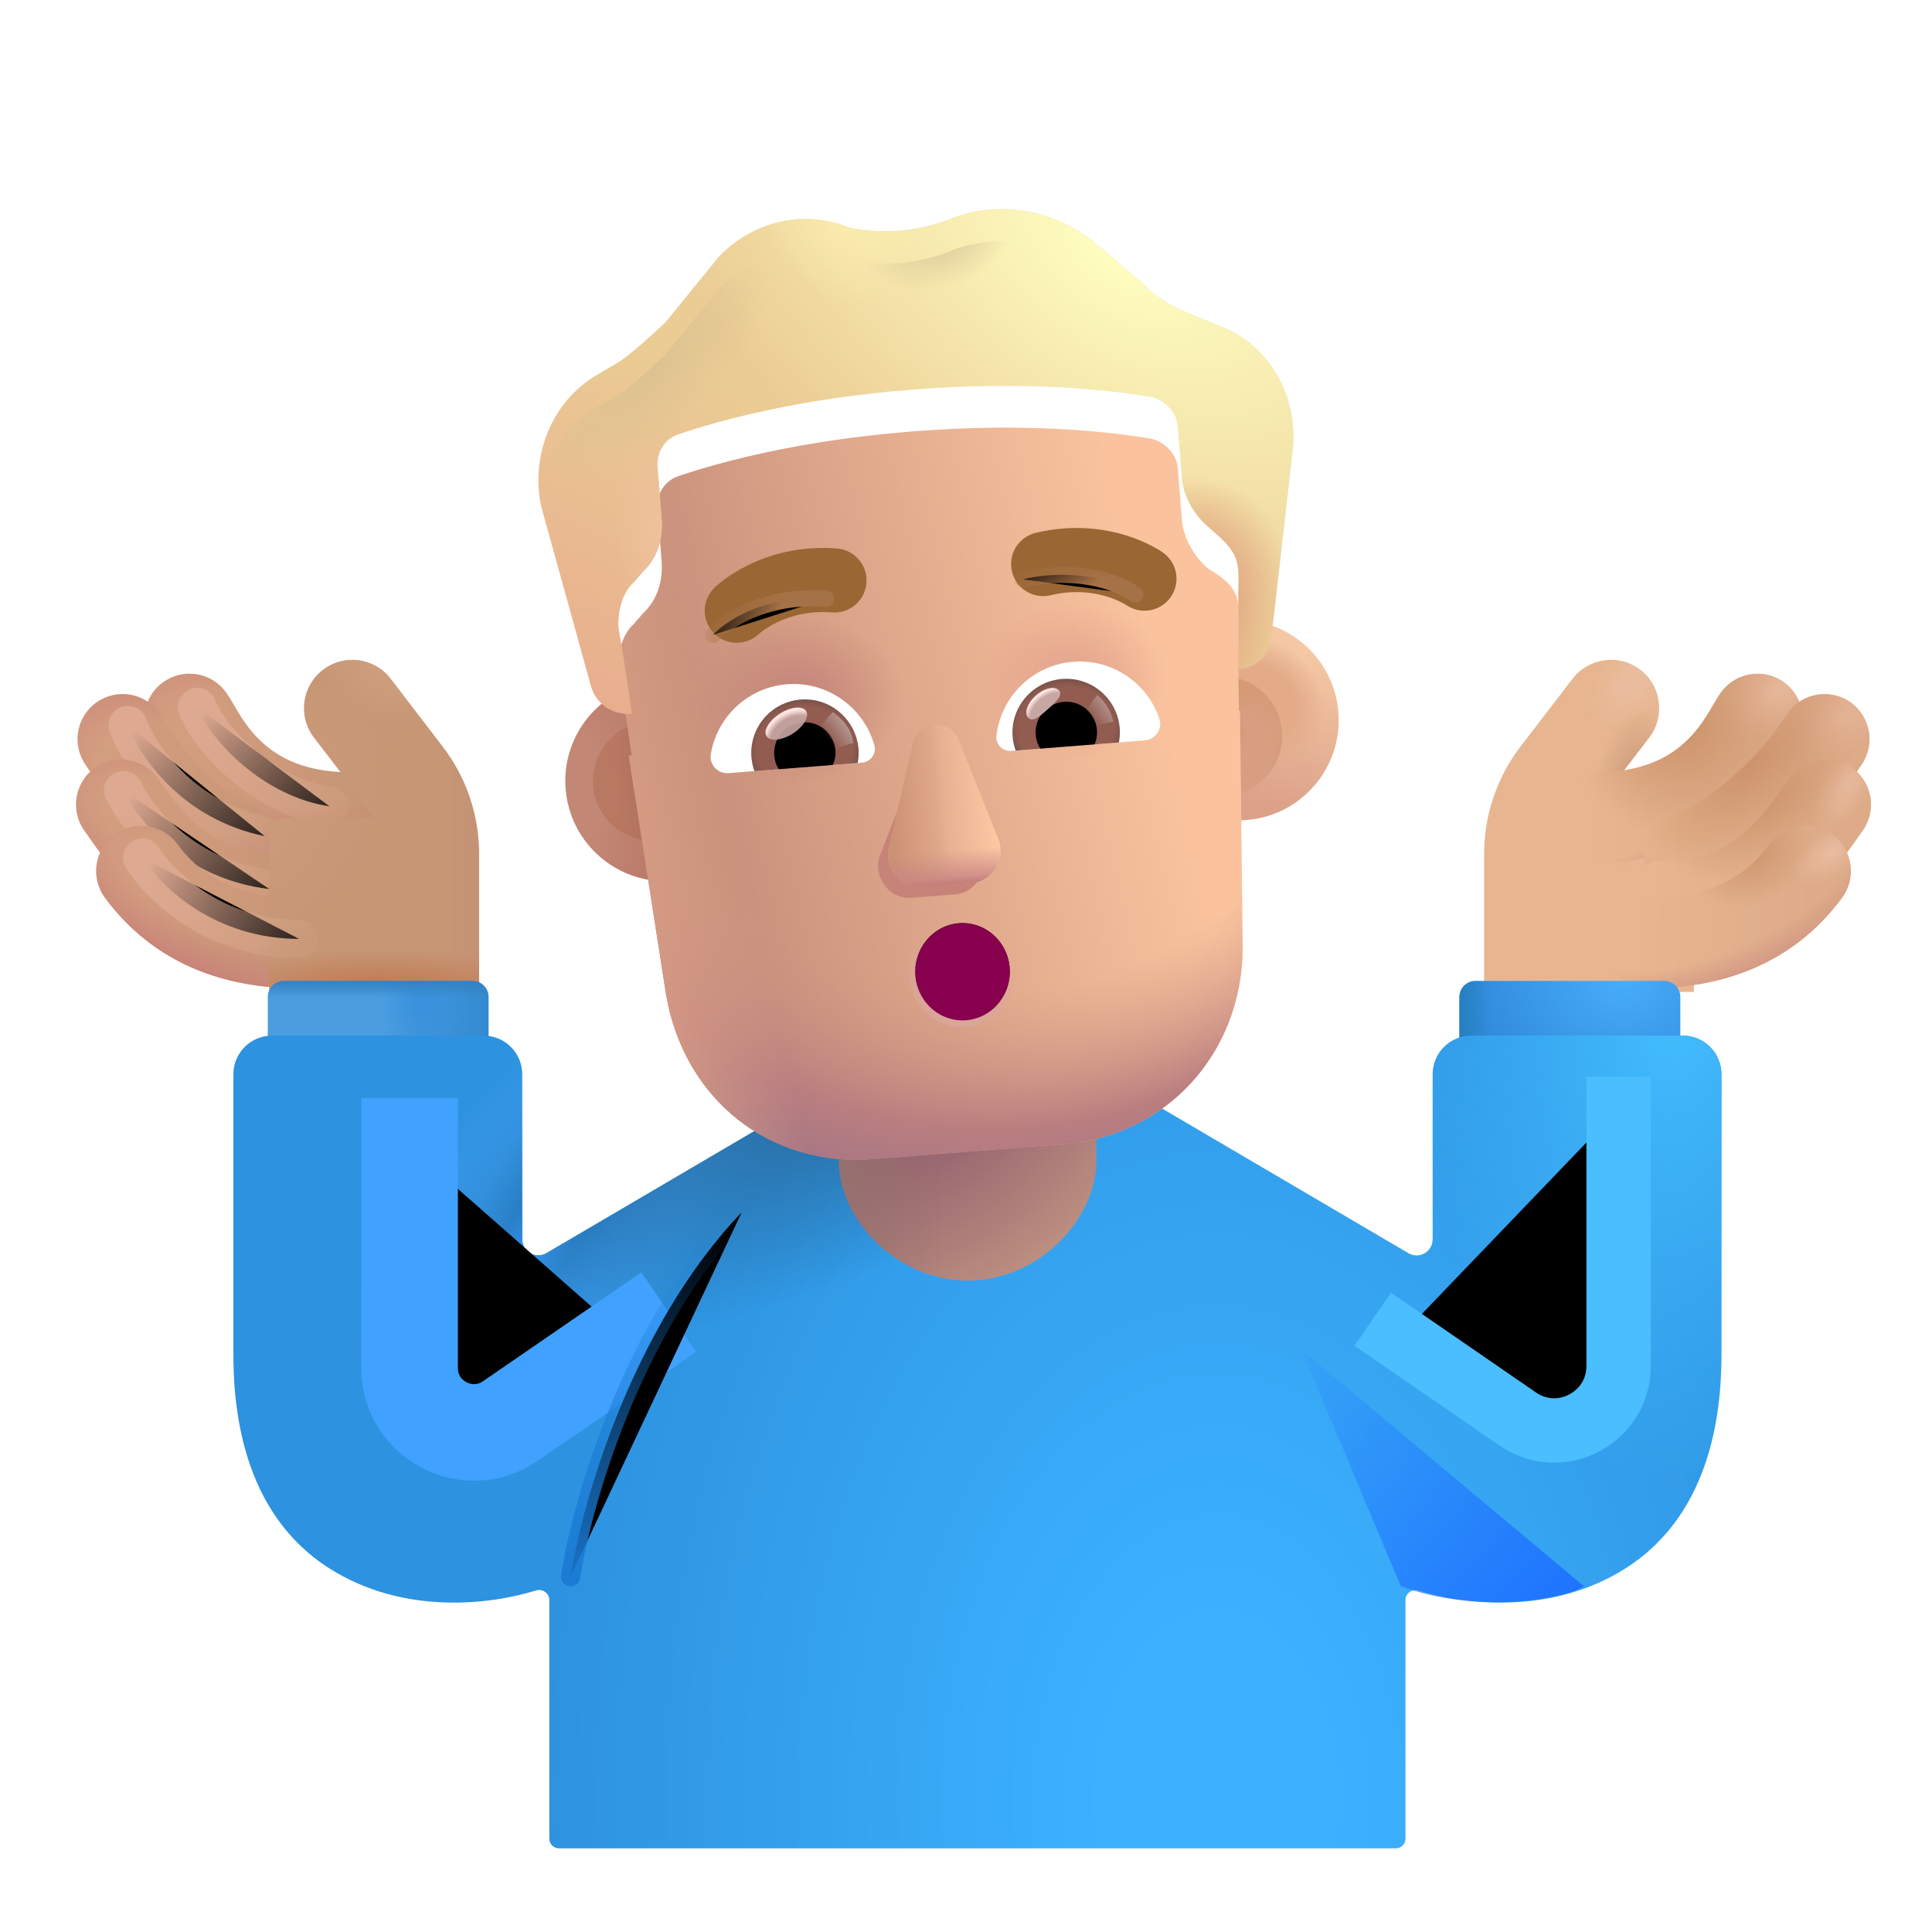 <svg viewBox="1 1 30 30" xmlns="http://www.w3.org/2000/svg">
<path fill-rule="evenodd" clip-rule="evenodd" d="M3.533 11.594C3.846 11.367 4.284 11.438 4.51 11.751C4.555 11.813 4.598 11.887 4.625 11.934C4.627 11.937 4.629 11.941 4.631 11.944L4.632 11.945C4.666 12.003 4.698 12.059 4.737 12.12C4.813 12.24 4.907 12.369 5.031 12.489C5.263 12.717 5.638 12.957 6.297 12.989C6.683 13.008 6.981 13.336 6.962 13.723C6.944 14.109 6.615 14.407 6.229 14.388C5.205 14.338 4.511 13.941 4.05 13.489C3.827 13.27 3.668 13.048 3.556 12.871C3.502 12.787 3.458 12.711 3.425 12.656C3.424 12.653 3.423 12.651 3.421 12.649C3.393 12.6 3.381 12.58 3.377 12.574C3.375 12.571 3.375 12.571 3.376 12.571C3.149 12.258 3.219 11.82 3.533 11.594Z" fill="url(#paint0_linear_4002_4193)"/>
<path fill-rule="evenodd" clip-rule="evenodd" d="M3.533 11.594C3.846 11.367 4.284 11.438 4.51 11.751C4.555 11.813 4.598 11.887 4.625 11.934C4.627 11.937 4.629 11.941 4.631 11.944L4.632 11.945C4.666 12.003 4.698 12.059 4.737 12.12C4.813 12.24 4.907 12.369 5.031 12.489C5.263 12.717 5.638 12.957 6.297 12.989C6.683 13.008 6.981 13.336 6.962 13.723C6.944 14.109 6.615 14.407 6.229 14.388C5.205 14.338 4.511 13.941 4.05 13.489C3.827 13.27 3.668 13.048 3.556 12.871C3.502 12.787 3.458 12.711 3.425 12.656C3.424 12.653 3.423 12.651 3.421 12.649C3.393 12.6 3.381 12.58 3.377 12.574C3.375 12.571 3.375 12.571 3.376 12.571C3.149 12.258 3.219 11.82 3.533 11.594Z" fill="url(#paint1_radial_4002_4193)"/>
<g filter="url(#filter0_f_4002_4193)">
<path d="M4.063 11.981C4.259 12.483 5.08 13.368 6.115 13.52" stroke="url(#paint2_linear_4002_4193)" stroke-width="0.6" stroke-linecap="round"/>
</g>
<path fill-rule="evenodd" clip-rule="evenodd" d="M2.494 11.91C2.807 11.684 3.245 11.754 3.471 12.068C3.505 12.114 3.543 12.171 3.586 12.236C3.847 12.627 4.289 13.287 5.101 13.635C5.457 13.787 5.621 14.198 5.469 14.554C5.317 14.909 4.906 15.074 4.55 14.922C3.305 14.389 2.616 13.319 2.395 12.976C2.369 12.936 2.35 12.906 2.337 12.888C2.11 12.575 2.18 12.137 2.494 11.91Z" fill="url(#paint3_linear_4002_4193)"/>
<path fill-rule="evenodd" clip-rule="evenodd" d="M2.494 11.91C2.807 11.684 3.245 11.754 3.471 12.068C3.505 12.114 3.543 12.171 3.586 12.236C3.847 12.627 4.289 13.287 5.101 13.635C5.457 13.787 5.621 14.198 5.469 14.554C5.317 14.909 4.906 15.074 4.55 14.922C3.305 14.389 2.616 13.319 2.395 12.976C2.369 12.936 2.35 12.906 2.337 12.888C2.11 12.575 2.18 12.137 2.494 11.91Z" fill="url(#paint4_radial_4002_4193)"/>
<g filter="url(#filter1_f_4002_4193)">
<path d="M2.984 12.261C3.18 12.763 3.828 13.72 5.111 13.984" stroke="url(#paint5_linear_4002_4193)" stroke-width="0.6" stroke-linecap="round"/>
</g>
<path fill-rule="evenodd" clip-rule="evenodd" d="M2.461 12.932C2.771 12.701 3.21 12.765 3.441 13.074C3.469 13.111 3.497 13.151 3.527 13.193C3.829 13.612 4.291 14.254 5.306 14.254C5.693 14.254 6.006 14.568 6.006 14.954C6.006 15.341 5.693 15.654 5.306 15.654C3.531 15.654 2.669 14.414 2.382 14C2.357 13.964 2.336 13.934 2.32 13.912C2.088 13.602 2.152 13.164 2.461 12.932Z" fill="url(#paint6_linear_4002_4193)"/>
<path fill-rule="evenodd" clip-rule="evenodd" d="M2.461 12.932C2.771 12.701 3.21 12.765 3.441 13.074C3.469 13.111 3.497 13.151 3.527 13.193C3.829 13.612 4.291 14.254 5.306 14.254C5.693 14.254 6.006 14.568 6.006 14.954C6.006 15.341 5.693 15.654 5.306 15.654C3.531 15.654 2.669 14.414 2.382 14C2.357 13.964 2.336 13.934 2.32 13.912C2.088 13.602 2.152 13.164 2.461 12.932Z" fill="url(#paint7_radial_4002_4193)"/>
<g filter="url(#filter2_f_4002_4193)">
<path d="M2.914 13.271C3.152 13.754 3.88 14.651 5.181 14.805" stroke="url(#paint8_linear_4002_4193)" stroke-width="0.6" stroke-linecap="round"/>
</g>
<path fill-rule="evenodd" clip-rule="evenodd" d="M2.774 13.964C3.084 13.732 3.522 13.796 3.754 14.105C3.935 14.348 4.407 14.946 5.626 14.946C6.013 14.946 6.326 15.259 6.326 15.646C6.326 16.032 6.013 16.346 5.626 16.346C3.799 16.346 2.959 15.381 2.632 14.944C2.401 14.634 2.464 14.195 2.774 13.964Z" fill="url(#paint9_linear_4002_4193)"/>
<path fill-rule="evenodd" clip-rule="evenodd" d="M2.774 13.964C3.084 13.732 3.522 13.796 3.754 14.105C3.935 14.348 4.407 14.946 5.626 14.946C6.013 14.946 6.326 15.259 6.326 15.646C6.326 16.032 6.013 16.346 5.626 16.346C3.799 16.346 2.959 15.381 2.632 14.944C2.401 14.634 2.464 14.195 2.774 13.964Z" fill="url(#paint10_radial_4002_4193)"/>
<path d="M6.013 11.402C6.342 11.149 6.813 11.211 7.065 11.539L7.869 12.586C8.239 13.067 8.439 13.656 8.439 14.262V16.403H5.181V13.955C5.181 13.816 5.293 13.705 5.431 13.705H6.808C6.772 13.633 6.729 13.565 6.68 13.5L5.876 12.453C5.623 12.125 5.685 11.654 6.013 11.402Z" fill="#C69675"/>
<path d="M6.013 11.402C6.342 11.149 6.813 11.211 7.065 11.539L7.869 12.586C8.239 13.067 8.439 13.656 8.439 14.262V16.403H5.181V13.955C5.181 13.816 5.293 13.705 5.431 13.705H6.808C6.772 13.633 6.729 13.565 6.68 13.5L5.876 12.453C5.623 12.125 5.685 11.654 6.013 11.402Z" fill="url(#paint11_linear_4002_4193)"/>
<path d="M6.013 11.402C6.342 11.149 6.813 11.211 7.065 11.539L7.869 12.586C8.239 13.067 8.439 13.656 8.439 14.262V16.403H5.181V13.955C5.181 13.816 5.293 13.705 5.431 13.705H6.808C6.772 13.633 6.729 13.565 6.68 13.5L5.876 12.453C5.623 12.125 5.685 11.654 6.013 11.402Z" fill="url(#paint12_radial_4002_4193)"/>
<path d="M6.013 11.402C6.342 11.149 6.813 11.211 7.065 11.539L7.869 12.586C8.239 13.067 8.439 13.656 8.439 14.262V16.403H5.181V13.955C5.181 13.816 5.293 13.705 5.431 13.705H6.808C6.772 13.633 6.729 13.565 6.68 13.5L5.876 12.453C5.623 12.125 5.685 11.654 6.013 11.402Z" fill="url(#paint13_radial_4002_4193)"/>
<path d="M6.013 11.402C6.342 11.149 6.813 11.211 7.065 11.539L7.869 12.586C8.239 13.067 8.439 13.656 8.439 14.262V16.403H5.181V13.955C5.181 13.816 5.293 13.705 5.431 13.705H6.808C6.772 13.633 6.729 13.565 6.68 13.5L5.876 12.453C5.623 12.125 5.685 11.654 6.013 11.402Z" fill="url(#paint14_radial_4002_4193)"/>
<g filter="url(#filter3_i_4002_4193)">
<path d="M26.221 11.402C25.892 11.149 25.422 11.211 25.169 11.539L24.365 12.586C23.995 13.067 23.795 13.656 23.795 14.262V16.403H27.053V13.705H25.426C25.462 13.633 25.505 13.565 25.554 13.5L26.359 12.453C26.611 12.125 26.549 11.654 26.221 11.402Z" fill="#E7B690"/>
<path d="M26.221 11.402C25.892 11.149 25.422 11.211 25.169 11.539L24.365 12.586C23.995 13.067 23.795 13.656 23.795 14.262V16.403H27.053V13.705H25.426C25.462 13.633 25.505 13.565 25.554 13.5L26.359 12.453C26.611 12.125 26.549 11.654 26.221 11.402Z" fill="url(#paint15_radial_4002_4193)"/>
<path d="M26.221 11.402C25.892 11.149 25.422 11.211 25.169 11.539L24.365 12.586C23.995 13.067 23.795 13.656 23.795 14.262V16.403H27.053V13.705H25.426C25.462 13.633 25.505 13.565 25.554 13.5L26.359 12.453C26.611 12.125 26.549 11.654 26.221 11.402Z" fill="url(#paint16_radial_4002_4193)"/>
</g>
<path fill-rule="evenodd" clip-rule="evenodd" d="M28.701 11.594C28.388 11.367 27.951 11.438 27.724 11.751C27.68 11.813 27.636 11.887 27.609 11.934C27.607 11.937 27.605 11.941 27.603 11.944L27.602 11.945C27.569 12.003 27.536 12.059 27.497 12.12C27.421 12.24 27.327 12.369 27.204 12.489C26.971 12.717 26.596 12.957 25.937 12.989C25.551 13.008 25.253 13.336 25.272 13.723C25.291 14.109 25.619 14.407 26.005 14.388C27.029 14.338 27.723 13.941 28.184 13.489C28.407 13.27 28.566 13.048 28.679 12.871C28.732 12.787 28.776 12.711 28.809 12.656C28.81 12.653 28.811 12.651 28.813 12.649C28.841 12.6 28.853 12.58 28.857 12.574C28.859 12.571 28.858 12.571 28.858 12.571C29.085 12.258 29.015 11.82 28.701 11.594Z" fill="url(#paint17_linear_4002_4193)"/>
<path fill-rule="evenodd" clip-rule="evenodd" d="M28.701 11.594C28.388 11.367 27.951 11.438 27.724 11.751C27.68 11.813 27.636 11.887 27.609 11.934C27.607 11.937 27.605 11.941 27.603 11.944L27.602 11.945C27.569 12.003 27.536 12.059 27.497 12.12C27.421 12.24 27.327 12.369 27.204 12.489C26.971 12.717 26.596 12.957 25.937 12.989C25.551 13.008 25.253 13.336 25.272 13.723C25.291 14.109 25.619 14.407 26.005 14.388C27.029 14.338 27.723 13.941 28.184 13.489C28.407 13.27 28.566 13.048 28.679 12.871C28.732 12.787 28.776 12.711 28.809 12.656C28.81 12.653 28.811 12.651 28.813 12.649C28.841 12.6 28.853 12.58 28.857 12.574C28.859 12.571 28.858 12.571 28.858 12.571C29.085 12.258 29.015 11.82 28.701 11.594Z" fill="url(#paint18_radial_4002_4193)"/>
<path fill-rule="evenodd" clip-rule="evenodd" d="M28.701 11.594C28.388 11.367 27.951 11.438 27.724 11.751C27.68 11.813 27.636 11.887 27.609 11.934C27.607 11.937 27.605 11.941 27.603 11.944L27.602 11.945C27.569 12.003 27.536 12.059 27.497 12.12C27.421 12.24 27.327 12.369 27.204 12.489C26.971 12.717 26.596 12.957 25.937 12.989C25.551 13.008 25.253 13.336 25.272 13.723C25.291 14.109 25.619 14.407 26.005 14.388C27.029 14.338 27.723 13.941 28.184 13.489C28.407 13.27 28.566 13.048 28.679 12.871C28.732 12.787 28.776 12.711 28.809 12.656C28.81 12.653 28.811 12.651 28.813 12.649C28.841 12.6 28.853 12.58 28.857 12.574C28.859 12.571 28.858 12.571 28.858 12.571C29.085 12.258 29.015 11.82 28.701 11.594Z" fill="url(#paint19_radial_4002_4193)"/>
<path fill-rule="evenodd" clip-rule="evenodd" d="M28.701 11.594C28.388 11.367 27.951 11.438 27.724 11.751C27.68 11.813 27.636 11.887 27.609 11.934C27.607 11.937 27.605 11.941 27.603 11.944L27.602 11.945C27.569 12.003 27.536 12.059 27.497 12.12C27.421 12.24 27.327 12.369 27.204 12.489C26.971 12.717 26.596 12.957 25.937 12.989C25.551 13.008 25.253 13.336 25.272 13.723C25.291 14.109 25.619 14.407 26.005 14.388C27.029 14.338 27.723 13.941 28.184 13.489C28.407 13.27 28.566 13.048 28.679 12.871C28.732 12.787 28.776 12.711 28.809 12.656C28.81 12.653 28.811 12.651 28.813 12.649C28.841 12.6 28.853 12.58 28.857 12.574C28.859 12.571 28.858 12.571 28.858 12.571C29.085 12.258 29.015 11.82 28.701 11.594Z" fill="url(#paint20_radial_4002_4193)"/>
<path fill-rule="evenodd" clip-rule="evenodd" d="M29.741 11.91C29.427 11.684 28.99 11.754 28.763 12.068C28.729 12.114 28.691 12.171 28.648 12.236C28.387 12.627 27.727 13.349 26.916 13.696C26.56 13.848 26.413 14.145 26.595 14.571C26.747 14.927 27.329 15.074 27.684 14.922C28.93 14.389 29.619 13.319 29.839 12.976C29.865 12.936 29.884 12.906 29.898 12.888C30.124 12.575 30.054 12.137 29.741 11.91Z" fill="url(#paint21_linear_4002_4193)"/>
<path fill-rule="evenodd" clip-rule="evenodd" d="M29.741 11.91C29.427 11.684 28.99 11.754 28.763 12.068C28.729 12.114 28.691 12.171 28.648 12.236C28.387 12.627 27.727 13.349 26.916 13.696C26.56 13.848 26.413 14.145 26.595 14.571C26.747 14.927 27.329 15.074 27.684 14.922C28.93 14.389 29.619 13.319 29.839 12.976C29.865 12.936 29.884 12.906 29.898 12.888C30.124 12.575 30.054 12.137 29.741 11.91Z" fill="url(#paint22_radial_4002_4193)"/>
<path fill-rule="evenodd" clip-rule="evenodd" d="M29.741 11.91C29.427 11.684 28.99 11.754 28.763 12.068C28.729 12.114 28.691 12.171 28.648 12.236C28.387 12.627 27.727 13.349 26.916 13.696C26.56 13.848 26.413 14.145 26.595 14.571C26.747 14.927 27.329 15.074 27.684 14.922C28.93 14.389 29.619 13.319 29.839 12.976C29.865 12.936 29.884 12.906 29.898 12.888C30.124 12.575 30.054 12.137 29.741 11.91Z" fill="url(#paint23_radial_4002_4193)"/>
<path fill-rule="evenodd" clip-rule="evenodd" d="M29.741 11.91C29.427 11.684 28.99 11.754 28.763 12.068C28.729 12.114 28.691 12.171 28.648 12.236C28.387 12.627 27.727 13.349 26.916 13.696C26.56 13.848 26.413 14.145 26.595 14.571C26.747 14.927 27.329 15.074 27.684 14.922C28.93 14.389 29.619 13.319 29.839 12.976C29.865 12.936 29.884 12.906 29.898 12.888C30.124 12.575 30.054 12.137 29.741 11.91Z" fill="url(#paint24_radial_4002_4193)"/>
<path fill-rule="evenodd" clip-rule="evenodd" d="M29.773 12.932C29.463 12.701 29.024 12.765 28.793 13.074C28.766 13.111 28.737 13.151 28.707 13.193C28.405 13.612 27.943 14.352 26.928 14.352C26.541 14.352 26.228 14.568 26.228 14.954C26.228 15.341 26.541 15.654 26.928 15.654C28.703 15.654 29.565 14.414 29.852 14C29.877 13.964 29.898 13.934 29.915 13.912C30.146 13.602 30.082 13.164 29.773 12.932Z" fill="url(#paint25_linear_4002_4193)"/>
<path fill-rule="evenodd" clip-rule="evenodd" d="M29.773 12.932C29.463 12.701 29.024 12.765 28.793 13.074C28.766 13.111 28.737 13.151 28.707 13.193C28.405 13.612 27.943 14.352 26.928 14.352C26.541 14.352 26.228 14.568 26.228 14.954C26.228 15.341 26.541 15.654 26.928 15.654C28.703 15.654 29.565 14.414 29.852 14C29.877 13.964 29.898 13.934 29.915 13.912C30.146 13.602 30.082 13.164 29.773 12.932Z" fill="url(#paint26_radial_4002_4193)"/>
<path fill-rule="evenodd" clip-rule="evenodd" d="M29.773 12.932C29.463 12.701 29.024 12.765 28.793 13.074C28.766 13.111 28.737 13.151 28.707 13.193C28.405 13.612 27.943 14.352 26.928 14.352C26.541 14.352 26.228 14.568 26.228 14.954C26.228 15.341 26.541 15.654 26.928 15.654C28.703 15.654 29.565 14.414 29.852 14C29.877 13.964 29.898 13.934 29.915 13.912C30.146 13.602 30.082 13.164 29.773 12.932Z" fill="url(#paint27_radial_4002_4193)"/>
<path fill-rule="evenodd" clip-rule="evenodd" d="M29.773 12.932C29.463 12.701 29.024 12.765 28.793 13.074C28.766 13.111 28.737 13.151 28.707 13.193C28.405 13.612 27.943 14.352 26.928 14.352C26.541 14.352 26.228 14.568 26.228 14.954C26.228 15.341 26.541 15.654 26.928 15.654C28.703 15.654 29.565 14.414 29.852 14C29.877 13.964 29.898 13.934 29.915 13.912C30.146 13.602 30.082 13.164 29.773 12.932Z" fill="url(#paint28_radial_4002_4193)"/>
<path fill-rule="evenodd" clip-rule="evenodd" d="M29.46 13.964C29.151 13.732 28.712 13.796 28.48 14.105C28.299 14.348 27.827 14.946 26.608 14.946C26.221 14.946 25.908 15.259 25.908 15.646C25.908 16.032 26.221 16.346 26.608 16.346C28.435 16.346 29.275 15.381 29.602 14.944C29.834 14.634 29.77 14.195 29.46 13.964Z" fill="url(#paint29_linear_4002_4193)"/>
<path fill-rule="evenodd" clip-rule="evenodd" d="M29.46 13.964C29.151 13.732 28.712 13.796 28.48 14.105C28.299 14.348 27.827 14.946 26.608 14.946C26.221 14.946 25.908 15.259 25.908 15.646C25.908 16.032 26.221 16.346 26.608 16.346C28.435 16.346 29.275 15.381 29.602 14.944C29.834 14.634 29.77 14.195 29.46 13.964Z" fill="url(#paint30_radial_4002_4193)"/>
<path fill-rule="evenodd" clip-rule="evenodd" d="M29.46 13.964C29.151 13.732 28.712 13.796 28.48 14.105C28.299 14.348 27.827 14.946 26.608 14.946C26.221 14.946 25.908 15.259 25.908 15.646C25.908 16.032 26.221 16.346 26.608 16.346C28.435 16.346 29.275 15.381 29.602 14.944C29.834 14.634 29.77 14.195 29.46 13.964Z" fill="url(#paint31_radial_4002_4193)"/>
<path fill-rule="evenodd" clip-rule="evenodd" d="M29.46 13.964C29.151 13.732 28.712 13.796 28.48 14.105C28.299 14.348 27.827 14.946 26.608 14.946C26.221 14.946 25.908 15.259 25.908 15.646C25.908 16.032 26.221 16.346 26.608 16.346C28.435 16.346 29.275 15.381 29.602 14.944C29.834 14.634 29.77 14.195 29.46 13.964Z" fill="url(#paint32_radial_4002_4193)"/>
<g filter="url(#filter4_f_4002_4193)">
<path d="M3.212 14.322C3.506 14.773 4.334 15.579 5.644 15.579" stroke="url(#paint33_linear_4002_4193)" stroke-width="0.6" stroke-linecap="round"/>
</g>
<path d="M27.092 16.482C27.092 16.344 26.98 16.232 26.842 16.232H23.912C23.774 16.232 23.662 16.344 23.662 16.482V17.8H27.092V16.482Z" fill="url(#paint34_radial_4002_4193)"/>
<path d="M27.092 16.482C27.092 16.344 26.98 16.232 26.842 16.232H23.912C23.774 16.232 23.662 16.344 23.662 16.482V17.8H27.092V16.482Z" fill="url(#paint35_linear_4002_4193)"/>
<path d="M5.158 16.482C5.158 16.344 5.27 16.232 5.408 16.232H8.337C8.475 16.232 8.587 16.344 8.587 16.482V17.612H5.158V16.482Z" fill="url(#paint36_linear_4002_4193)"/>
<path d="M5.158 16.482C5.158 16.344 5.27 16.232 5.408 16.232H8.337C8.475 16.232 8.587 16.344 8.587 16.482V17.612H5.158V16.482Z" fill="url(#paint37_radial_4002_4193)"/>
<path d="M5.158 16.482C5.158 16.344 5.27 16.232 5.408 16.232H8.337C8.475 16.232 8.587 16.344 8.587 16.482V17.612H5.158V16.482Z" fill="url(#paint38_linear_4002_4193)"/>
<g filter="url(#filter5_i_4002_4193)">
<path d="M9.484 20.71C9.317 20.807 9.109 20.687 9.109 20.494V17.931C9.109 17.6 8.84 17.331 8.509 17.331H5.224C4.893 17.331 4.624 17.6 4.624 17.931V22.217C4.619 23.066 4.736 24.724 6.109 25.6C7.257 26.333 8.609 26.169 9.322 25.947C9.423 25.915 9.53 25.989 9.53 26.095V29.801C9.53 29.884 9.598 29.951 9.68 29.951H22.674C22.757 29.951 22.824 29.884 22.824 29.801V26.095C22.824 25.989 22.932 25.915 23.033 25.947C23.746 26.169 25.098 26.333 26.246 25.6C27.619 24.724 27.736 23.066 27.731 22.217V17.931C27.731 17.6 27.462 17.331 27.131 17.331H23.846C23.515 17.331 23.246 17.6 23.246 17.931V20.494C23.246 20.687 23.038 20.807 22.871 20.71L16.177 16.779L9.484 20.71Z" fill="url(#paint39_radial_4002_4193)"/>
<path d="M9.484 20.71C9.317 20.807 9.109 20.687 9.109 20.494V17.931C9.109 17.6 8.84 17.331 8.509 17.331H5.224C4.893 17.331 4.624 17.6 4.624 17.931V22.217C4.619 23.066 4.736 24.724 6.109 25.6C7.257 26.333 8.609 26.169 9.322 25.947C9.423 25.915 9.53 25.989 9.53 26.095V29.801C9.53 29.884 9.598 29.951 9.68 29.951H22.674C22.757 29.951 22.824 29.884 22.824 29.801V26.095C22.824 25.989 22.932 25.915 23.033 25.947C23.746 26.169 25.098 26.333 26.246 25.6C27.619 24.724 27.736 23.066 27.731 22.217V17.931C27.731 17.6 27.462 17.331 27.131 17.331H23.846C23.515 17.331 23.246 17.6 23.246 17.931V20.494C23.246 20.687 23.038 20.807 22.871 20.71L16.177 16.779L9.484 20.71Z" fill="url(#paint40_radial_4002_4193)"/>
<path d="M9.484 20.71C9.317 20.807 9.109 20.687 9.109 20.494V17.931C9.109 17.6 8.84 17.331 8.509 17.331H5.224C4.893 17.331 4.624 17.6 4.624 17.931V22.217C4.619 23.066 4.736 24.724 6.109 25.6C7.257 26.333 8.609 26.169 9.322 25.947C9.423 25.915 9.53 25.989 9.53 26.095V29.801C9.53 29.884 9.598 29.951 9.68 29.951H22.674C22.757 29.951 22.824 29.884 22.824 29.801V26.095C22.824 25.989 22.932 25.915 23.033 25.947C23.746 26.169 25.098 26.333 26.246 25.6C27.619 24.724 27.736 23.066 27.731 22.217V17.931C27.731 17.6 27.462 17.331 27.131 17.331H23.846C23.515 17.331 23.246 17.6 23.246 17.931V20.494C23.246 20.687 23.038 20.807 22.871 20.71L16.177 16.779L9.484 20.71Z" fill="url(#paint41_radial_4002_4193)"/>
<path d="M9.484 20.71C9.317 20.807 9.109 20.687 9.109 20.494V17.931C9.109 17.6 8.84 17.331 8.509 17.331H5.224C4.893 17.331 4.624 17.6 4.624 17.931V22.217C4.619 23.066 4.736 24.724 6.109 25.6C7.257 26.333 8.609 26.169 9.322 25.947C9.423 25.915 9.53 25.989 9.53 26.095V29.801C9.53 29.884 9.598 29.951 9.68 29.951H22.674C22.757 29.951 22.824 29.884 22.824 29.801V26.095C22.824 25.989 22.932 25.915 23.033 25.947C23.746 26.169 25.098 26.333 26.246 25.6C27.619 24.724 27.736 23.066 27.731 22.217V17.931C27.731 17.6 27.462 17.331 27.131 17.331H23.846C23.515 17.331 23.246 17.6 23.246 17.931V20.494C23.246 20.687 23.038 20.807 22.871 20.71L16.177 16.779L9.484 20.71Z" fill="url(#paint42_radial_4002_4193)"/>
<path d="M9.484 20.71C9.317 20.807 9.109 20.687 9.109 20.494V17.931C9.109 17.6 8.84 17.331 8.509 17.331H5.224C4.893 17.331 4.624 17.6 4.624 17.931V22.217C4.619 23.066 4.736 24.724 6.109 25.6C7.257 26.333 8.609 26.169 9.322 25.947C9.423 25.915 9.53 25.989 9.53 26.095V29.801C9.53 29.884 9.598 29.951 9.68 29.951H22.674C22.757 29.951 22.824 29.884 22.824 29.801V26.095C22.824 25.989 22.932 25.915 23.033 25.947C23.746 26.169 25.098 26.333 26.246 25.6C27.619 24.724 27.736 23.066 27.731 22.217V17.931C27.731 17.6 27.462 17.331 27.131 17.331H23.846C23.515 17.331 23.246 17.6 23.246 17.931V20.494C23.246 20.687 23.038 20.807 22.871 20.71L16.177 16.779L9.484 20.71Z" fill="url(#paint43_radial_4002_4193)"/>
</g>
<path d="M16.025 20.885C14.921 20.885 14.025 19.935 14.025 19.018V16.66C14.025 15.742 14.921 14.998 16.025 14.998C17.13 14.998 18.025 15.742 18.025 16.66V19.018C18.025 19.935 17.13 20.885 16.025 20.885Z" fill="url(#paint44_radial_4002_4193)"/>
<path d="M16.025 20.885C14.921 20.885 14.025 19.935 14.025 19.018V16.66C14.025 15.742 14.921 14.998 16.025 14.998C17.13 14.998 18.025 15.742 18.025 16.66V19.018C18.025 19.935 17.13 20.885 16.025 20.885Z" fill="url(#paint45_linear_4002_4193)"/>
<g filter="url(#filter6_f_4002_4193)">
<path d="M7.36 18.8V22.242C7.36 23.047 8.263 23.522 8.926 23.065L10.766 21.8" stroke="#40A1FF" stroke-width="1.5" stroke-linecap="square"/>
</g>
<g filter="url(#filter7_f_4002_4193)">
<path d="M26.134 18.22V22.21C26.134 23.016 25.231 23.491 24.567 23.034L22.728 21.768" stroke="#4ABEFF" stroke-linecap="square"/>
</g>
<g filter="url(#filter8_f_4002_4193)">
<path d="M9.86 25.482C10.037 24.336 10.816 21.601 12.516 19.826" stroke="url(#paint46_linear_4002_4193)" stroke-width="0.3" stroke-linecap="round"/>
</g>
<g filter="url(#filter9_f_4002_4193)">
<path d="M21.21 21.96L22.752 25.631C23.959 26.07 25.286 25.833 25.596 25.631L21.21 21.96Z" fill="url(#paint47_linear_4002_4193)"/>
</g>
<g filter="url(#filter10_i_4002_4193)">
<circle cx="11.135" cy="13.127" r="1.557" transform="rotate(-4.496 11.135 13.127)" fill="url(#paint48_radial_4002_4193)"/>
</g>
<g filter="url(#filter11_f_4002_4193)">
<circle cx="11.135" cy="13.127" r="0.928" transform="rotate(-4.496 11.135 13.127)" fill="url(#paint49_linear_4002_4193)"/>
</g>
<g filter="url(#filter12_i_4002_4193)">
<circle cx="19.98" cy="12.432" r="1.557" transform="rotate(-4.496 19.98 12.432)" fill="url(#paint50_linear_4002_4193)"/>
<circle cx="19.98" cy="12.432" r="1.557" transform="rotate(-4.496 19.98 12.432)" fill="url(#paint51_radial_4002_4193)"/>
</g>
<g filter="url(#filter13_f_4002_4193)">
<circle cx="19.98" cy="12.432" r="0.928" transform="rotate(-4.496 19.98 12.432)" fill="#D79E81"/>
<circle cx="19.98" cy="12.432" r="0.928" transform="rotate(-4.496 19.98 12.432)" fill="url(#paint52_radial_4002_4193)"/>
<circle cx="19.98" cy="12.432" r="0.928" transform="rotate(-4.496 19.98 12.432)" fill="url(#paint53_radial_4002_4193)"/>
</g>
<g filter="url(#filter14_i_4002_4193)">
<path d="M10.763 12.583C10.778 12.583 10.794 12.582 10.809 12.581C10.809 12.581 10.697 11.792 10.604 11.25C10.585 11.002 10.661 10.697 10.849 10.533L10.987 10.372C11.22 10.154 11.297 9.849 11.273 9.551L11.211 8.758C11.191 8.51 11.325 8.3 11.571 8.231C12.158 8.035 13.385 7.689 15.18 7.548C16.975 7.407 18.241 7.557 18.852 7.658C19.055 7.692 19.27 7.875 19.29 8.123L19.352 8.916C19.375 9.214 19.548 9.499 19.763 9.682C20.256 9.972 20.241 10.155 20.233 10.543C20.222 11.043 20.238 11.89 20.238 11.89C20.244 11.889 20.249 11.889 20.255 11.888L20.297 15.588C20.277 17.245 19.074 18.493 17.532 18.614L14.547 18.849C12.956 18.974 11.622 17.925 11.343 16.292L10.763 12.583Z" fill="url(#paint54_linear_4002_4193)"/>
<path d="M10.763 12.583C10.778 12.583 10.794 12.582 10.809 12.581C10.809 12.581 10.697 11.792 10.604 11.25C10.585 11.002 10.661 10.697 10.849 10.533L10.987 10.372C11.22 10.154 11.297 9.849 11.273 9.551L11.211 8.758C11.191 8.51 11.325 8.3 11.571 8.231C12.158 8.035 13.385 7.689 15.18 7.548C16.975 7.407 18.241 7.557 18.852 7.658C19.055 7.692 19.27 7.875 19.29 8.123L19.352 8.916C19.375 9.214 19.548 9.499 19.763 9.682C20.256 9.972 20.241 10.155 20.233 10.543C20.222 11.043 20.238 11.89 20.238 11.89C20.244 11.889 20.249 11.889 20.255 11.888L20.297 15.588C20.277 17.245 19.074 18.493 17.532 18.614L14.547 18.849C12.956 18.974 11.622 17.925 11.343 16.292L10.763 12.583Z" fill="url(#paint55_radial_4002_4193)"/>
<path d="M10.763 12.583C10.778 12.583 10.794 12.582 10.809 12.581C10.809 12.581 10.697 11.792 10.604 11.25C10.585 11.002 10.661 10.697 10.849 10.533L10.987 10.372C11.22 10.154 11.297 9.849 11.273 9.551L11.211 8.758C11.191 8.51 11.325 8.3 11.571 8.231C12.158 8.035 13.385 7.689 15.18 7.548C16.975 7.407 18.241 7.557 18.852 7.658C19.055 7.692 19.27 7.875 19.29 8.123L19.352 8.916C19.375 9.214 19.548 9.499 19.763 9.682C20.256 9.972 20.241 10.155 20.233 10.543C20.222 11.043 20.238 11.89 20.238 11.89C20.244 11.889 20.249 11.889 20.255 11.888L20.297 15.588C20.277 17.245 19.074 18.493 17.532 18.614L14.547 18.849C12.956 18.974 11.622 17.925 11.343 16.292L10.763 12.583Z" fill="url(#paint56_linear_4002_4193)"/>
<path d="M10.763 12.583C10.778 12.583 10.794 12.582 10.809 12.581C10.809 12.581 10.697 11.792 10.604 11.25C10.585 11.002 10.661 10.697 10.849 10.533L10.987 10.372C11.22 10.154 11.297 9.849 11.273 9.551L11.211 8.758C11.191 8.51 11.325 8.3 11.571 8.231C12.158 8.035 13.385 7.689 15.18 7.548C16.975 7.407 18.241 7.557 18.852 7.658C19.055 7.692 19.27 7.875 19.29 8.123L19.352 8.916C19.375 9.214 19.548 9.499 19.763 9.682C20.256 9.972 20.241 10.155 20.233 10.543C20.222 11.043 20.238 11.89 20.238 11.89C20.244 11.889 20.249 11.889 20.255 11.888L20.297 15.588C20.277 17.245 19.074 18.493 17.532 18.614L14.547 18.849C12.956 18.974 11.622 17.925 11.343 16.292L10.763 12.583Z" fill="url(#paint57_radial_4002_4193)"/>
<path d="M10.763 12.583C10.778 12.583 10.794 12.582 10.809 12.581C10.809 12.581 10.697 11.792 10.604 11.25C10.585 11.002 10.661 10.697 10.849 10.533L10.987 10.372C11.22 10.154 11.297 9.849 11.273 9.551L11.211 8.758C11.191 8.51 11.325 8.3 11.571 8.231C12.158 8.035 13.385 7.689 15.18 7.548C16.975 7.407 18.241 7.557 18.852 7.658C19.055 7.692 19.27 7.875 19.29 8.123L19.352 8.916C19.375 9.214 19.548 9.499 19.763 9.682C20.256 9.972 20.241 10.155 20.233 10.543C20.222 11.043 20.238 11.89 20.238 11.89C20.244 11.889 20.249 11.889 20.255 11.888L20.297 15.588C20.277 17.245 19.074 18.493 17.532 18.614L14.547 18.849C12.956 18.974 11.622 17.925 11.343 16.292L10.763 12.583Z" fill="url(#paint58_radial_4002_4193)"/>
</g>
<g filter="url(#filter15_i_4002_4193)">
<path d="M19.556 6.406L19.97 6.573C20.696 6.865 21.157 7.627 21.074 8.481L20.748 11.351C20.722 11.647 20.544 11.858 20.255 11.888C20.249 11.889 20.244 11.889 20.238 11.89C20.238 11.89 20.222 11.043 20.233 10.543C20.241 10.137 20.161 10.02 19.763 9.682C19.548 9.499 19.375 9.214 19.352 8.916L19.29 8.123C19.27 7.875 19.055 7.692 18.852 7.658C18.241 7.557 16.975 7.407 15.18 7.548C13.385 7.689 12.158 8.035 11.571 8.231C11.325 8.3 11.191 8.51 11.211 8.758L11.273 9.551C11.297 9.849 11.22 10.154 10.987 10.372L10.849 10.533C10.661 10.697 10.585 11.003 10.604 11.251C10.697 11.792 10.809 12.581 10.809 12.581C10.794 12.583 10.778 12.583 10.763 12.584C10.483 12.586 10.241 12.411 10.172 12.133L9.401 9.35C9.239 8.564 9.575 7.739 10.246 7.337L10.63 7.108C10.867 6.939 11.101 6.721 11.335 6.503L12.158 5.491C12.668 4.952 13.454 4.74 14.179 5.032C14.69 5.142 15.238 5.099 15.725 4.911C16.454 4.604 17.317 4.736 17.959 5.234L18.765 5.919C18.984 6.151 19.245 6.28 19.556 6.406Z" fill="#EBCC94"/>
<path d="M19.556 6.406L19.97 6.573C20.696 6.865 21.157 7.627 21.074 8.481L20.748 11.351C20.722 11.647 20.544 11.858 20.255 11.888C20.249 11.889 20.244 11.889 20.238 11.89C20.238 11.89 20.222 11.043 20.233 10.543C20.241 10.137 20.161 10.02 19.763 9.682C19.548 9.499 19.375 9.214 19.352 8.916L19.29 8.123C19.27 7.875 19.055 7.692 18.852 7.658C18.241 7.557 16.975 7.407 15.18 7.548C13.385 7.689 12.158 8.035 11.571 8.231C11.325 8.3 11.191 8.51 11.211 8.758L11.273 9.551C11.297 9.849 11.22 10.154 10.987 10.372L10.849 10.533C10.661 10.697 10.585 11.003 10.604 11.251C10.697 11.792 10.809 12.581 10.809 12.581C10.794 12.583 10.778 12.583 10.763 12.584C10.483 12.586 10.241 12.411 10.172 12.133L9.401 9.35C9.239 8.564 9.575 7.739 10.246 7.337L10.63 7.108C10.867 6.939 11.101 6.721 11.335 6.503L12.158 5.491C12.668 4.952 13.454 4.74 14.179 5.032C14.69 5.142 15.238 5.099 15.725 4.911C16.454 4.604 17.317 4.736 17.959 5.234L18.765 5.919C18.984 6.151 19.245 6.28 19.556 6.406Z" fill="url(#paint59_radial_4002_4193)"/>
<path d="M19.556 6.406L19.97 6.573C20.696 6.865 21.157 7.627 21.074 8.481L20.748 11.351C20.722 11.647 20.544 11.858 20.255 11.888C20.249 11.889 20.244 11.889 20.238 11.89C20.238 11.89 20.222 11.043 20.233 10.543C20.241 10.137 20.161 10.02 19.763 9.682C19.548 9.499 19.375 9.214 19.352 8.916L19.29 8.123C19.27 7.875 19.055 7.692 18.852 7.658C18.241 7.557 16.975 7.407 15.18 7.548C13.385 7.689 12.158 8.035 11.571 8.231C11.325 8.3 11.191 8.51 11.211 8.758L11.273 9.551C11.297 9.849 11.22 10.154 10.987 10.372L10.849 10.533C10.661 10.697 10.585 11.003 10.604 11.251C10.697 11.792 10.809 12.581 10.809 12.581C10.794 12.583 10.778 12.583 10.763 12.584C10.483 12.586 10.241 12.411 10.172 12.133L9.401 9.35C9.239 8.564 9.575 7.739 10.246 7.337L10.63 7.108C10.867 6.939 11.101 6.721 11.335 6.503L12.158 5.491C12.668 4.952 13.454 4.74 14.179 5.032C14.69 5.142 15.238 5.099 15.725 4.911C16.454 4.604 17.317 4.736 17.959 5.234L18.765 5.919C18.984 6.151 19.245 6.28 19.556 6.406Z" fill="url(#paint60_linear_4002_4193)"/>
<path d="M19.556 6.406L19.97 6.573C20.696 6.865 21.157 7.627 21.074 8.481L20.748 11.351C20.722 11.647 20.544 11.858 20.255 11.888C20.249 11.889 20.244 11.889 20.238 11.89C20.238 11.89 20.222 11.043 20.233 10.543C20.241 10.137 20.161 10.02 19.763 9.682C19.548 9.499 19.375 9.214 19.352 8.916L19.29 8.123C19.27 7.875 19.055 7.692 18.852 7.658C18.241 7.557 16.975 7.407 15.18 7.548C13.385 7.689 12.158 8.035 11.571 8.231C11.325 8.3 11.191 8.51 11.211 8.758L11.273 9.551C11.297 9.849 11.22 10.154 10.987 10.372L10.849 10.533C10.661 10.697 10.585 11.003 10.604 11.251C10.697 11.792 10.809 12.581 10.809 12.581C10.794 12.583 10.778 12.583 10.763 12.584C10.483 12.586 10.241 12.411 10.172 12.133L9.401 9.35C9.239 8.564 9.575 7.739 10.246 7.337L10.63 7.108C10.867 6.939 11.101 6.721 11.335 6.503L12.158 5.491C12.668 4.952 13.454 4.74 14.179 5.032C14.69 5.142 15.238 5.099 15.725 4.911C16.454 4.604 17.317 4.736 17.959 5.234L18.765 5.919C18.984 6.151 19.245 6.28 19.556 6.406Z" fill="url(#paint61_radial_4002_4193)"/>
<path d="M19.556 6.406L19.97 6.573C20.696 6.865 21.157 7.627 21.074 8.481L20.748 11.351C20.722 11.647 20.544 11.858 20.255 11.888C20.249 11.889 20.244 11.889 20.238 11.89C20.238 11.89 20.222 11.043 20.233 10.543C20.241 10.137 20.161 10.02 19.763 9.682C19.548 9.499 19.375 9.214 19.352 8.916L19.29 8.123C19.27 7.875 19.055 7.692 18.852 7.658C18.241 7.557 16.975 7.407 15.18 7.548C13.385 7.689 12.158 8.035 11.571 8.231C11.325 8.3 11.191 8.51 11.211 8.758L11.273 9.551C11.297 9.849 11.22 10.154 10.987 10.372L10.849 10.533C10.661 10.697 10.585 11.003 10.604 11.251C10.697 11.792 10.809 12.581 10.809 12.581C10.794 12.583 10.778 12.583 10.763 12.584C10.483 12.586 10.241 12.411 10.172 12.133L9.401 9.35C9.239 8.564 9.575 7.739 10.246 7.337L10.63 7.108C10.867 6.939 11.101 6.721 11.335 6.503L12.158 5.491C12.668 4.952 13.454 4.74 14.179 5.032C14.69 5.142 15.238 5.099 15.725 4.911C16.454 4.604 17.317 4.736 17.959 5.234L18.765 5.919C18.984 6.151 19.245 6.28 19.556 6.406Z" fill="url(#paint62_radial_4002_4193)"/>
<path d="M19.556 6.406L19.97 6.573C20.696 6.865 21.157 7.627 21.074 8.481L20.748 11.351C20.722 11.647 20.544 11.858 20.255 11.888C20.249 11.889 20.244 11.889 20.238 11.89C20.238 11.89 20.222 11.043 20.233 10.543C20.241 10.137 20.161 10.02 19.763 9.682C19.548 9.499 19.375 9.214 19.352 8.916L19.29 8.123C19.27 7.875 19.055 7.692 18.852 7.658C18.241 7.557 16.975 7.407 15.18 7.548C13.385 7.689 12.158 8.035 11.571 8.231C11.325 8.3 11.191 8.51 11.211 8.758L11.273 9.551C11.297 9.849 11.22 10.154 10.987 10.372L10.849 10.533C10.661 10.697 10.585 11.003 10.604 11.251C10.697 11.792 10.809 12.581 10.809 12.581C10.794 12.583 10.778 12.583 10.763 12.584C10.483 12.586 10.241 12.411 10.172 12.133L9.401 9.35C9.239 8.564 9.575 7.739 10.246 7.337L10.63 7.108C10.867 6.939 11.101 6.721 11.335 6.503L12.158 5.491C12.668 4.952 13.454 4.74 14.179 5.032C14.69 5.142 15.238 5.099 15.725 4.911C16.454 4.604 17.317 4.736 17.959 5.234L18.765 5.919C18.984 6.151 19.245 6.28 19.556 6.406Z" fill="url(#paint63_radial_4002_4193)"/>
</g>
<path d="M19.556 6.406L19.97 6.573C20.696 6.865 21.157 7.627 21.074 8.481L20.748 11.351C20.722 11.647 20.544 11.858 20.255 11.888C20.249 11.889 20.244 11.889 20.238 11.89C20.238 11.89 20.222 11.043 20.233 10.543C20.241 10.137 20.161 10.02 19.763 9.682C19.548 9.499 19.375 9.214 19.352 8.916L19.29 8.123C19.27 7.875 19.055 7.692 18.852 7.658C18.241 7.557 16.975 7.407 15.18 7.548C13.385 7.689 12.158 8.035 11.571 8.231C11.325 8.3 11.191 8.51 11.211 8.758L11.273 9.551C11.297 9.849 11.22 10.154 10.987 10.372L10.849 10.533C10.661 10.697 10.585 11.003 10.604 11.251C10.697 11.792 10.809 12.581 10.809 12.581C10.794 12.583 10.778 12.583 10.763 12.584C10.483 12.586 10.241 12.411 10.172 12.133L9.401 9.35C9.239 8.564 9.575 7.739 10.246 7.337L10.63 7.108C10.867 6.939 11.101 6.721 11.335 6.503L12.158 5.491C12.668 4.952 13.454 4.74 14.179 5.032C14.69 5.142 15.238 5.099 15.725 4.911C16.454 4.604 17.317 4.736 17.959 5.234L18.765 5.919C18.984 6.151 19.245 6.28 19.556 6.406Z" fill="url(#paint64_radial_4002_4193)"/>
<path d="M19.556 6.406L19.97 6.573C20.696 6.865 21.157 7.627 21.074 8.481L20.748 11.351C20.722 11.647 20.544 11.858 20.255 11.888C20.249 11.889 20.244 11.889 20.238 11.89C20.238 11.89 20.222 11.043 20.233 10.543C20.241 10.137 20.161 10.02 19.763 9.682C19.548 9.499 19.375 9.214 19.352 8.916L19.29 8.123C19.27 7.875 19.055 7.692 18.852 7.658C18.241 7.557 16.975 7.407 15.18 7.548C13.385 7.689 12.158 8.035 11.571 8.231C11.325 8.3 11.191 8.51 11.211 8.758L11.273 9.551C11.297 9.849 11.22 10.154 10.987 10.372L10.849 10.533C10.661 10.697 10.585 11.003 10.604 11.251C10.697 11.792 10.809 12.581 10.809 12.581C10.794 12.583 10.778 12.583 10.763 12.584C10.483 12.586 10.241 12.411 10.172 12.133L9.401 9.35C9.239 8.564 9.575 7.739 10.246 7.337L10.63 7.108C10.867 6.939 11.101 6.721 11.335 6.503L12.158 5.491C12.668 4.952 13.454 4.74 14.179 5.032C14.69 5.142 15.238 5.099 15.725 4.911C16.454 4.604 17.317 4.736 17.959 5.234L18.765 5.919C18.984 6.151 19.245 6.28 19.556 6.406Z" fill="url(#paint65_radial_4002_4193)"/>
<g filter="url(#filter16_f_4002_4193)">
<path d="M15.284 12.687L14.646 14.327C14.577 14.659 14.829 14.966 15.151 14.941L15.836 14.887C16.158 14.862 16.359 14.514 16.239 14.201L15.652 12.658C15.525 12.316 15.361 12.329 15.284 12.687Z" fill="#C68378"/>
</g>
<g filter="url(#filter17_f_4002_4193)">
<path d="M15.173 12.543L14.803 14.162C14.728 14.495 14.996 14.801 15.338 14.774L16.069 14.716C16.412 14.689 16.628 14.34 16.502 14.028L15.884 12.487C15.751 12.145 15.257 12.184 15.173 12.543Z" fill="#E4AC8F"/>
<path d="M15.173 12.543L14.803 14.162C14.728 14.495 14.996 14.801 15.338 14.774L16.069 14.716C16.412 14.689 16.628 14.34 16.502 14.028L15.884 12.487C15.751 12.145 15.257 12.184 15.173 12.543Z" fill="url(#paint66_linear_4002_4193)"/>
<path d="M15.173 12.543L14.803 14.162C14.728 14.495 14.996 14.801 15.338 14.774L16.069 14.716C16.412 14.689 16.628 14.34 16.502 14.028L15.884 12.487C15.751 12.145 15.257 12.184 15.173 12.543Z" fill="url(#paint67_linear_4002_4193)"/>
<path d="M15.173 12.543L14.803 14.162C14.728 14.495 14.996 14.801 15.338 14.774L16.069 14.716C16.412 14.689 16.628 14.34 16.502 14.028L15.884 12.487C15.751 12.145 15.257 12.184 15.173 12.543Z" fill="url(#paint68_linear_4002_4193)"/>
</g>
<path d="M15.173 12.543L14.803 14.162C14.728 14.495 14.996 14.801 15.338 14.774L16.069 14.716C16.412 14.689 16.628 14.34 16.502 14.028L15.884 12.487C15.751 12.145 15.257 12.184 15.173 12.543Z" fill="url(#paint69_linear_4002_4193)"/>
<g filter="url(#filter18_i_4002_4193)">
<path d="M18.808 9.98L18.807 9.979L18.805 9.977L18.801 9.974L18.789 9.966C18.78 9.96 18.768 9.953 18.754 9.944C18.725 9.926 18.686 9.903 18.637 9.878C18.54 9.827 18.403 9.765 18.232 9.712C17.888 9.607 17.403 9.538 16.832 9.674C16.565 9.739 16.4 10.007 16.464 10.274C16.528 10.542 16.797 10.707 17.064 10.643C17.43 10.555 17.731 10.6 17.939 10.664C18.044 10.696 18.125 10.733 18.177 10.76C18.202 10.774 18.221 10.784 18.23 10.79C18.234 10.793 18.237 10.794 18.238 10.795C18.462 10.95 18.77 10.896 18.927 10.674C19.086 10.449 19.033 10.138 18.808 9.98Z" fill="#9A6634"/>
</g>
<g filter="url(#filter19_i_4002_4193)">
<path d="M11.842 10.528L11.843 10.527L11.844 10.526L11.845 10.525L11.849 10.521L11.86 10.511C11.868 10.504 11.878 10.495 11.891 10.483C11.917 10.461 11.952 10.433 11.996 10.4C12.084 10.335 12.21 10.252 12.37 10.174C12.694 10.015 13.162 9.871 13.747 9.917C14.021 9.939 14.226 10.178 14.204 10.452C14.183 10.726 13.943 10.931 13.669 10.91C13.295 10.88 13.004 10.972 12.808 11.068C12.709 11.116 12.635 11.165 12.589 11.2C12.565 11.217 12.549 11.23 12.54 11.238C12.537 11.241 12.534 11.243 12.534 11.244C12.337 11.432 12.024 11.427 11.834 11.232C11.642 11.035 11.646 10.72 11.842 10.528Z" fill="#9A6634"/>
</g>
<path d="M17.665 11.276C18.272 11.228 18.817 11.606 19.002 12.161C19.056 12.32 18.943 12.484 18.777 12.497L16.704 12.66C16.572 12.671 16.457 12.558 16.473 12.424C16.543 11.819 17.031 11.325 17.665 11.276Z" fill="white"/>
<path d="M17.492 11.543C17.952 11.507 18.351 11.851 18.387 12.308C18.393 12.383 18.387 12.459 18.374 12.529L16.771 12.655C16.747 12.585 16.73 12.514 16.724 12.438C16.688 11.982 17.032 11.579 17.492 11.543Z" fill="url(#paint70_radial_4002_4193)"/>
<path d="M17.082 12.41C17.062 12.146 17.256 11.918 17.52 11.898C17.784 11.877 18.012 12.072 18.033 12.335C18.039 12.415 18.026 12.492 17.997 12.558L17.156 12.624C17.113 12.563 17.089 12.489 17.082 12.41Z" fill="black"/>
<g filter="url(#filter20_f_4002_4193)">
<path d="M17.445 11.723C17.51 11.798 17.394 11.904 17.262 12.02C17.13 12.136 17.032 12.218 16.966 12.144C16.901 12.069 16.955 11.915 17.087 11.799C17.22 11.683 17.38 11.649 17.445 11.723Z" fill="#C7A7A3"/>
<path d="M17.445 11.723C17.51 11.798 17.394 11.904 17.262 12.02C17.13 12.136 17.032 12.218 16.966 12.144C16.901 12.069 16.955 11.915 17.087 11.799C17.22 11.683 17.38 11.649 17.445 11.723Z" fill="url(#paint71_radial_4002_4193)"/>
</g>
<g filter="url(#filter21_f_4002_4193)">
<path d="M18.288 12.205C18.24 11.993 18.102 11.842 18.039 11.792L17.818 12.076L17.944 12.28L18.288 12.205Z" fill="url(#paint72_linear_4002_4193)"/>
</g>
<path d="M13.22 11.625C12.613 11.673 12.133 12.132 12.038 12.708C12.009 12.873 12.146 13.018 12.312 13.005L14.386 12.842C14.518 12.832 14.614 12.703 14.577 12.573C14.413 11.986 13.85 11.575 13.22 11.625Z" fill="white"/>
<path d="M13.432 11.863C12.972 11.899 12.632 12.301 12.668 12.757C12.674 12.833 12.691 12.907 12.715 12.974L14.318 12.848C14.331 12.774 14.337 12.702 14.331 12.627C14.291 12.171 13.892 11.826 13.432 11.863Z" fill="url(#paint73_radial_4002_4193)"/>
<path d="M13.973 12.655C13.952 12.391 13.724 12.196 13.46 12.217C13.196 12.238 13.002 12.466 13.022 12.729C13.029 12.809 13.053 12.883 13.092 12.944L13.933 12.878C13.962 12.811 13.979 12.734 13.973 12.655Z" fill="black"/>
<g filter="url(#filter22_f_4002_4193)">
<path d="M14.248 12.535C14.226 12.267 13.994 12.105 13.931 12.056L13.684 12.336L13.875 12.659L14.248 12.535Z" fill="url(#paint74_linear_4002_4193)"/>
</g>
<g filter="url(#filter23_f_4002_4193)">
<ellipse cx="13.21" cy="12.237" rx="0.363" ry="0.184" transform="rotate(-32.41 13.21 12.237)" fill="#C7A7A3" fill-opacity="0.9"/>
<ellipse cx="13.21" cy="12.237" rx="0.363" ry="0.184" transform="rotate(-32.41 13.21 12.237)" fill="url(#paint75_radial_4002_4193)"/>
</g>
<g filter="url(#filter24_f_4002_4193)">
<path d="M16.884 9.996C17.278 9.894 18.059 9.853 18.632 10.23" stroke="url(#paint76_linear_4002_4193)" stroke-width="0.25" stroke-linecap="round"/>
</g>
<g filter="url(#filter25_f_4002_4193)">
<path d="M12.069 10.859C12.352 10.566 12.994 10.231 13.828 10.298" stroke="url(#paint77_linear_4002_4193)" stroke-width="0.25" stroke-linecap="round"/>
</g>
<g filter="url(#filter26_f_4002_4193)">
<ellipse cx="15.946" cy="16.089" rx="0.734" ry="0.755" stroke="url(#paint78_linear_4002_4193)" stroke-width="0.2"/>
</g>
<ellipse cx="15.946" cy="16.089" rx="0.734" ry="0.755" fill="#87004D"/>
<defs>
<filter id="filter0_f_4002_4193" x="3.263" y="11.181" width="3.652" height="3.139" filterUnits="userSpaceOnUse" color-interpolation-filters="sRGB">
<feFlood flood-opacity="0" result="BackgroundImageFix"/>
<feBlend mode="normal" in="SourceGraphic" in2="BackgroundImageFix" result="shape"/>
<feGaussianBlur stdDeviation="0.25" result="effect1_foregroundBlur_4002_4193"/>
</filter>
<filter id="filter1_f_4002_4193" x="2.184" y="11.461" width="3.727" height="3.323" filterUnits="userSpaceOnUse" color-interpolation-filters="sRGB">
<feFlood flood-opacity="0" result="BackgroundImageFix"/>
<feBlend mode="normal" in="SourceGraphic" in2="BackgroundImageFix" result="shape"/>
<feGaussianBlur stdDeviation="0.25" result="effect1_foregroundBlur_4002_4193"/>
</filter>
<filter id="filter2_f_4002_4193" x="2.114" y="12.47" width="3.867" height="3.135" filterUnits="userSpaceOnUse" color-interpolation-filters="sRGB">
<feFlood flood-opacity="0" result="BackgroundImageFix"/>
<feBlend mode="normal" in="SourceGraphic" in2="BackgroundImageFix" result="shape"/>
<feGaussianBlur stdDeviation="0.25" result="effect1_foregroundBlur_4002_4193"/>
</filter>
<filter id="filter3_i_4002_4193" x="23.795" y="11.246" width="3.508" height="5.156" filterUnits="userSpaceOnUse" color-interpolation-filters="sRGB">
<feFlood flood-opacity="0" result="BackgroundImageFix"/>
<feBlend mode="normal" in="SourceGraphic" in2="BackgroundImageFix" result="shape"/>
<feColorMatrix in="SourceAlpha" type="matrix" values="0 0 0 0 0 0 0 0 0 0 0 0 0 0 0 0 0 0 127 0" result="hardAlpha"/>
<feOffset dx="0.25"/>
<feGaussianBlur stdDeviation="0.3"/>
<feComposite in2="hardAlpha" operator="arithmetic" k2="-1" k3="1"/>
<feColorMatrix type="matrix" values="0 0 0 0 0.855 0 0 0 0 0.608 0 0 0 0 0.467 0 0 0 1 0"/>
<feBlend mode="normal" in2="shape" result="effect1_innerShadow_4002_4193"/>
</filter>
<filter id="filter4_f_4002_4193" x="2.412" y="13.521" width="4.031" height="2.858" filterUnits="userSpaceOnUse" color-interpolation-filters="sRGB">
<feFlood flood-opacity="0" result="BackgroundImageFix"/>
<feBlend mode="normal" in="SourceGraphic" in2="BackgroundImageFix" result="shape"/>
<feGaussianBlur stdDeviation="0.25" result="effect1_foregroundBlur_4002_4193"/>
</filter>
<filter id="filter5_i_4002_4193" x="4.624" y="16.529" width="23.107" height="13.423" filterUnits="userSpaceOnUse" color-interpolation-filters="sRGB">
<feFlood flood-opacity="0" result="BackgroundImageFix"/>
<feBlend mode="normal" in="SourceGraphic" in2="BackgroundImageFix" result="shape"/>
<feColorMatrix in="SourceAlpha" type="matrix" values="0 0 0 0 0 0 0 0 0 0 0 0 0 0 0 0 0 0 127 0" result="hardAlpha"/>
<feOffset dy="-0.25"/>
<feGaussianBlur stdDeviation="0.5"/>
<feComposite in2="hardAlpha" operator="arithmetic" k2="-1" k3="1"/>
<feColorMatrix type="matrix" values="0 0 0 0 0.18 0 0 0 0 0.396 0 0 0 0 0.769 0 0 0 1 0"/>
<feBlend mode="normal" in2="shape" result="effect1_innerShadow_4002_4193"/>
</filter>
<filter id="filter6_f_4002_4193" x="5.11" y="16.55" width="8.199" height="8.945" filterUnits="userSpaceOnUse" color-interpolation-filters="sRGB">
<feFlood flood-opacity="0" result="BackgroundImageFix"/>
<feBlend mode="normal" in="SourceGraphic" in2="BackgroundImageFix" result="shape"/>
<feGaussianBlur stdDeviation="0.75" result="effect1_foregroundBlur_4002_4193"/>
</filter>
<filter id="filter7_f_4002_4193" x="20.783" y="16.47" width="7.102" height="8.493" filterUnits="userSpaceOnUse" color-interpolation-filters="sRGB">
<feFlood flood-opacity="0" result="BackgroundImageFix"/>
<feBlend mode="normal" in="SourceGraphic" in2="BackgroundImageFix" result="shape"/>
<feGaussianBlur stdDeviation="0.625" result="effect1_foregroundBlur_4002_4193"/>
</filter>
<filter id="filter8_f_4002_4193" x="9.209" y="19.176" width="3.956" height="6.956" filterUnits="userSpaceOnUse" color-interpolation-filters="sRGB">
<feFlood flood-opacity="0" result="BackgroundImageFix"/>
<feBlend mode="normal" in="SourceGraphic" in2="BackgroundImageFix" result="shape"/>
<feGaussianBlur stdDeviation="0.25" result="effect1_foregroundBlur_4002_4193"/>
</filter>
<filter id="filter9_f_4002_4193" x="20.41" y="21.16" width="5.986" height="5.519" filterUnits="userSpaceOnUse" color-interpolation-filters="sRGB">
<feFlood flood-opacity="0" result="BackgroundImageFix"/>
<feBlend mode="normal" in="SourceGraphic" in2="BackgroundImageFix" result="shape"/>
<feGaussianBlur stdDeviation="0.4" result="effect1_foregroundBlur_4002_4193"/>
</filter>
<filter id="filter10_i_4002_4193" x="9.578" y="11.57" width="3.314" height="3.114" filterUnits="userSpaceOnUse" color-interpolation-filters="sRGB">
<feFlood flood-opacity="0" result="BackgroundImageFix"/>
<feBlend mode="normal" in="SourceGraphic" in2="BackgroundImageFix" result="shape"/>
<feColorMatrix in="SourceAlpha" type="matrix" values="0 0 0 0 0 0 0 0 0 0 0 0 0 0 0 0 0 0 127 0" result="hardAlpha"/>
<feOffset dx="0.2"/>
<feGaussianBlur stdDeviation="0.2"/>
<feComposite in2="hardAlpha" operator="arithmetic" k2="-1" k3="1"/>
<feColorMatrix type="matrix" values="0 0 0 0 0.867 0 0 0 0 0.643 0 0 0 0 0.533 0 0 0 1 0"/>
<feBlend mode="normal" in2="shape" result="effect1_innerShadow_4002_4193"/>
</filter>
<filter id="filter11_f_4002_4193" x="9.707" y="11.7" width="2.856" height="2.856" filterUnits="userSpaceOnUse" color-interpolation-filters="sRGB">
<feFlood flood-opacity="0" result="BackgroundImageFix"/>
<feBlend mode="normal" in="SourceGraphic" in2="BackgroundImageFix" result="shape"/>
<feGaussianBlur stdDeviation="0.25" result="effect1_foregroundBlur_4002_4193"/>
</filter>
<filter id="filter12_i_4002_4193" x="18.423" y="10.625" width="3.364" height="3.364" filterUnits="userSpaceOnUse" color-interpolation-filters="sRGB">
<feFlood flood-opacity="0" result="BackgroundImageFix"/>
<feBlend mode="normal" in="SourceGraphic" in2="BackgroundImageFix" result="shape"/>
<feColorMatrix in="SourceAlpha" type="matrix" values="0 0 0 0 0 0 0 0 0 0 0 0 0 0 0 0 0 0 127 0" result="hardAlpha"/>
<feOffset dx="0.25" dy="-0.25"/>
<feGaussianBlur stdDeviation="0.25"/>
<feComposite in2="hardAlpha" operator="arithmetic" k2="-1" k3="1"/>
<feColorMatrix type="matrix" values="0 0 0 0 0.769 0 0 0 0 0.529 0 0 0 0 0.506 0 0 0 1 0"/>
<feBlend mode="normal" in2="shape" result="effect1_innerShadow_4002_4193"/>
</filter>
<filter id="filter13_f_4002_4193" x="18.552" y="11.004" width="2.856" height="2.856" filterUnits="userSpaceOnUse" color-interpolation-filters="sRGB">
<feFlood flood-opacity="0" result="BackgroundImageFix"/>
<feBlend mode="normal" in="SourceGraphic" in2="BackgroundImageFix" result="shape"/>
<feGaussianBlur stdDeviation="0.25" result="effect1_foregroundBlur_4002_4193"/>
</filter>
<filter id="filter14_i_4002_4193" x="10.601" y="7.49" width="9.696" height="11.519" filterUnits="userSpaceOnUse" color-interpolation-filters="sRGB">
<feFlood flood-opacity="0" result="BackgroundImageFix"/>
<feBlend mode="normal" in="SourceGraphic" in2="BackgroundImageFix" result="shape"/>
<feColorMatrix in="SourceAlpha" type="matrix" values="0 0 0 0 0 0 0 0 0 0 0 0 0 0 0 0 0 0 127 0" result="hardAlpha"/>
<feOffset dy="0.15"/>
<feGaussianBlur stdDeviation="0.15"/>
<feComposite in2="hardAlpha" operator="arithmetic" k2="-1" k3="1"/>
<feColorMatrix type="matrix" values="0 0 0 0 0.753 0 0 0 0 0.502 0 0 0 0 0.349 0 0 0 1 0"/>
<feBlend mode="normal" in2="shape" result="effect1_innerShadow_4002_4193"/>
</filter>
<filter id="filter15_i_4002_4193" x="9.361" y="4.247" width="11.723" height="8.337" filterUnits="userSpaceOnUse" color-interpolation-filters="sRGB">
<feFlood flood-opacity="0" result="BackgroundImageFix"/>
<feBlend mode="normal" in="SourceGraphic" in2="BackgroundImageFix" result="shape"/>
<feColorMatrix in="SourceAlpha" type="matrix" values="0 0 0 0 0 0 0 0 0 0 0 0 0 0 0 0 0 0 127 0" result="hardAlpha"/>
<feOffset dy="-0.5"/>
<feGaussianBlur stdDeviation="0.375"/>
<feComposite in2="hardAlpha" operator="arithmetic" k2="-1" k3="1"/>
<feColorMatrix type="matrix" values="0 0 0 0 0.859 0 0 0 0 0.69 0 0 0 0 0.533 0 0 0 1 0"/>
<feBlend mode="normal" in2="shape" result="effect1_innerShadow_4002_4193"/>
</filter>
<filter id="filter16_f_4002_4193" x="13.885" y="11.659" width="3.139" height="4.033" filterUnits="userSpaceOnUse" color-interpolation-filters="sRGB">
<feFlood flood-opacity="0" result="BackgroundImageFix"/>
<feBlend mode="normal" in="SourceGraphic" in2="BackgroundImageFix" result="shape"/>
<feGaussianBlur stdDeviation="0.375" result="effect1_foregroundBlur_4002_4193"/>
</filter>
<filter id="filter17_f_4002_4193" x="14.54" y="12.001" width="2.248" height="3.025" filterUnits="userSpaceOnUse" color-interpolation-filters="sRGB">
<feFlood flood-opacity="0" result="BackgroundImageFix"/>
<feBlend mode="normal" in="SourceGraphic" in2="BackgroundImageFix" result="shape"/>
<feGaussianBlur stdDeviation="0.125" result="effect1_foregroundBlur_4002_4193"/>
</filter>
<filter id="filter18_i_4002_4193" x="16.451" y="9.198" width="2.818" height="1.685" filterUnits="userSpaceOnUse" color-interpolation-filters="sRGB">
<feFlood flood-opacity="0" result="BackgroundImageFix"/>
<feBlend mode="normal" in="SourceGraphic" in2="BackgroundImageFix" result="shape"/>
<feColorMatrix in="SourceAlpha" type="matrix" values="0 0 0 0 0 0 0 0 0 0 0 0 0 0 0 0 0 0 127 0" result="hardAlpha"/>
<feOffset dx="0.25" dy="-0.4"/>
<feGaussianBlur stdDeviation="0.3"/>
<feComposite in2="hardAlpha" operator="arithmetic" k2="-1" k3="1"/>
<feColorMatrix type="matrix" values="0 0 0 0 0.475 0 0 0 0 0.263 0 0 0 0 0.169 0 0 0 1 0"/>
<feBlend mode="normal" in2="shape" result="effect1_innerShadow_4002_4193"/>
</filter>
<filter id="filter19_i_4002_4193" x="11.692" y="9.509" width="2.763" height="1.873" filterUnits="userSpaceOnUse" color-interpolation-filters="sRGB">
<feFlood flood-opacity="0" result="BackgroundImageFix"/>
<feBlend mode="normal" in="SourceGraphic" in2="BackgroundImageFix" result="shape"/>
<feColorMatrix in="SourceAlpha" type="matrix" values="0 0 0 0 0 0 0 0 0 0 0 0 0 0 0 0 0 0 127 0" result="hardAlpha"/>
<feOffset dx="0.25" dy="-0.4"/>
<feGaussianBlur stdDeviation="0.3"/>
<feComposite in2="hardAlpha" operator="arithmetic" k2="-1" k3="1"/>
<feColorMatrix type="matrix" values="0 0 0 0 0.475 0 0 0 0 0.263 0 0 0 0 0.169 0 0 0 1 0"/>
<feBlend mode="normal" in2="shape" result="effect1_innerShadow_4002_4193"/>
</filter>
<filter id="filter20_f_4002_4193" x="16.839" y="11.584" width="0.725" height="0.688" filterUnits="userSpaceOnUse" color-interpolation-filters="sRGB">
<feFlood flood-opacity="0" result="BackgroundImageFix"/>
<feBlend mode="normal" in="SourceGraphic" in2="BackgroundImageFix" result="shape"/>
<feGaussianBlur stdDeviation="0.05" result="effect1_foregroundBlur_4002_4193"/>
</filter>
<filter id="filter21_f_4002_4193" x="17.618" y="11.592" width="0.869" height="0.888" filterUnits="userSpaceOnUse" color-interpolation-filters="sRGB">
<feFlood flood-opacity="0" result="BackgroundImageFix"/>
<feBlend mode="normal" in="SourceGraphic" in2="BackgroundImageFix" result="shape"/>
<feGaussianBlur stdDeviation="0.1" result="effect1_foregroundBlur_4002_4193"/>
</filter>
<filter id="filter22_f_4002_4193" x="13.484" y="11.856" width="0.964" height="1.003" filterUnits="userSpaceOnUse" color-interpolation-filters="sRGB">
<feFlood flood-opacity="0" result="BackgroundImageFix"/>
<feBlend mode="normal" in="SourceGraphic" in2="BackgroundImageFix" result="shape"/>
<feGaussianBlur stdDeviation="0.1" result="effect1_foregroundBlur_4002_4193"/>
</filter>
<filter id="filter23_f_4002_4193" x="12.788" y="11.887" width="0.844" height="0.698" filterUnits="userSpaceOnUse" color-interpolation-filters="sRGB">
<feFlood flood-opacity="0" result="BackgroundImageFix"/>
<feBlend mode="normal" in="SourceGraphic" in2="BackgroundImageFix" result="shape"/>
<feGaussianBlur stdDeviation="0.05" result="effect1_foregroundBlur_4002_4193"/>
</filter>
<filter id="filter24_f_4002_4193" x="16.259" y="9.301" width="2.998" height="1.555" filterUnits="userSpaceOnUse" color-interpolation-filters="sRGB">
<feFlood flood-opacity="0" result="BackgroundImageFix"/>
<feBlend mode="normal" in="SourceGraphic" in2="BackgroundImageFix" result="shape"/>
<feGaussianBlur stdDeviation="0.25" result="effect1_foregroundBlur_4002_4193"/>
</filter>
<filter id="filter25_f_4002_4193" x="11.444" y="9.664" width="3.009" height="1.82" filterUnits="userSpaceOnUse" color-interpolation-filters="sRGB">
<feFlood flood-opacity="0" result="BackgroundImageFix"/>
<feBlend mode="normal" in="SourceGraphic" in2="BackgroundImageFix" result="shape"/>
<feGaussianBlur stdDeviation="0.25" result="effect1_foregroundBlur_4002_4193"/>
</filter>
<filter id="filter26_f_4002_4193" x="15.012" y="15.134" width="1.869" height="1.911" filterUnits="userSpaceOnUse" color-interpolation-filters="sRGB">
<feFlood flood-opacity="0" result="BackgroundImageFix"/>
<feBlend mode="normal" in="SourceGraphic" in2="BackgroundImageFix" result="shape"/>
<feGaussianBlur stdDeviation="0.05" result="effect1_foregroundBlur_4002_4193"/>
</filter>
<linearGradient id="paint0_linear_4002_4193" x1="3.956" y1="12.827" x2="6.671" y2="12.827" gradientUnits="userSpaceOnUse">
<stop stop-color="#D39D7F"/>
<stop offset="1" stop-color="#C69675"/>
</linearGradient>
<radialGradient id="paint1_radial_4002_4193" cx="0" cy="0" r="1" gradientUnits="userSpaceOnUse" gradientTransform="translate(5.197 12.664) rotate(109.819) scale(1.834 4.125)">
<stop offset="0.399" stop-color="#C78078" stop-opacity="0"/>
<stop offset="0.85" stop-color="#C78078"/>
</radialGradient>
<linearGradient id="paint2_linear_4002_4193" x1="4.263" y1="11.935" x2="6.419" y2="14.085" gradientUnits="userSpaceOnUse">
<stop stop-color="#DDA991"/>
<stop offset="1" stop-color="#DDA991" stop-opacity="0"/>
</linearGradient>
<linearGradient id="paint3_linear_4002_4193" x1="2.841" y1="13.271" x2="5.265" y2="13.271" gradientUnits="userSpaceOnUse">
<stop stop-color="#D39D7F"/>
<stop offset="1" stop-color="#C69675"/>
</linearGradient>
<radialGradient id="paint4_radial_4002_4193" cx="0" cy="0" r="1" gradientUnits="userSpaceOnUse" gradientTransform="translate(3.949 13.092) rotate(106.399) scale(1.966 3.756)">
<stop offset="0.399" stop-color="#C78078" stop-opacity="0"/>
<stop offset="0.85" stop-color="#C78078"/>
</radialGradient>
<linearGradient id="paint5_linear_4002_4193" x1="3.195" y1="12.205" x2="5.606" y2="14.419" gradientUnits="userSpaceOnUse">
<stop stop-color="#DDA991"/>
<stop offset="1" stop-color="#DDA991" stop-opacity="0"/>
</linearGradient>
<linearGradient id="paint6_linear_4002_4193" x1="2.914" y1="14.128" x2="5.705" y2="14.128" gradientUnits="userSpaceOnUse">
<stop stop-color="#D39D7F"/>
<stop offset="1" stop-color="#C69675"/>
</linearGradient>
<radialGradient id="paint7_radial_4002_4193" cx="0" cy="0" r="1" gradientUnits="userSpaceOnUse" gradientTransform="translate(4.19 13.968) rotate(110.767) scale(1.803 4.216)">
<stop offset="0.399" stop-color="#C78078" stop-opacity="0"/>
<stop offset="0.85" stop-color="#C78078"/>
</radialGradient>
<linearGradient id="paint8_linear_4002_4193" x1="3.12" y1="13.197" x2="5.711" y2="15.195" gradientUnits="userSpaceOnUse">
<stop stop-color="#DDA991"/>
<stop offset="1" stop-color="#DDA991" stop-opacity="0"/>
</linearGradient>
<linearGradient id="paint9_linear_4002_4193" x1="3.228" y1="15.001" x2="6.025" y2="15.001" gradientUnits="userSpaceOnUse">
<stop stop-color="#D39D7F"/>
<stop offset="1" stop-color="#C69675"/>
</linearGradient>
<radialGradient id="paint10_radial_4002_4193" cx="0" cy="0" r="1" gradientUnits="userSpaceOnUse" gradientTransform="translate(4.507 14.86) rotate(113.326) scale(1.618 4.149)">
<stop offset="0.399" stop-color="#C78078" stop-opacity="0"/>
<stop offset="0.85" stop-color="#C78078"/>
</radialGradient>
<linearGradient id="paint11_linear_4002_4193" x1="8.755" y1="15.479" x2="7.914" y2="15.479" gradientUnits="userSpaceOnUse">
<stop offset="0.005" stop-color="#C48F75"/>
<stop offset="1" stop-color="#C48F75" stop-opacity="0"/>
</linearGradient>
<radialGradient id="paint12_radial_4002_4193" cx="0" cy="0" r="1" gradientUnits="userSpaceOnUse" gradientTransform="translate(7.056 11.246) rotate(120.958) scale(1.014 1.191)">
<stop stop-color="#D0A07F"/>
<stop offset="1" stop-color="#D0A07F" stop-opacity="0"/>
</radialGradient>
<radialGradient id="paint13_radial_4002_4193" cx="0" cy="0" r="1" gradientUnits="userSpaceOnUse" gradientTransform="translate(6.913 16.403) rotate(180) scale(2.703 0.657)">
<stop offset="0.217" stop-color="#C27B54"/>
<stop offset="1" stop-color="#C27B54" stop-opacity="0"/>
</radialGradient>
<radialGradient id="paint14_radial_4002_4193" cx="0" cy="0" r="1" gradientUnits="userSpaceOnUse" gradientTransform="translate(5.132 13.665) rotate(35.102) scale(1.671 2.71)">
<stop stop-color="#CC9B7B"/>
<stop offset="1" stop-color="#CC9B7B" stop-opacity="0"/>
</radialGradient>
<radialGradient id="paint15_radial_4002_4193" cx="0" cy="0" r="1" gradientUnits="userSpaceOnUse" gradientTransform="translate(26.132 13.211) rotate(-80.952) scale(1.242 0.634)">
<stop stop-color="#C89678"/>
<stop offset="1" stop-color="#C89678" stop-opacity="0"/>
</radialGradient>
<radialGradient id="paint16_radial_4002_4193" cx="0" cy="0" r="1" gradientUnits="userSpaceOnUse" gradientTransform="translate(26.14 11.563) rotate(-46.45) scale(0.873 0.519)">
<stop offset="0.288" stop-color="#EABC9E"/>
<stop offset="1" stop-color="#EABC9E" stop-opacity="0"/>
</radialGradient>
<linearGradient id="paint17_linear_4002_4193" x1="28.391" y1="13.636" x2="25.698" y2="13.596" gradientUnits="userSpaceOnUse">
<stop stop-color="#DDAB88"/>
<stop offset="1" stop-color="#E7B690"/>
</linearGradient>
<radialGradient id="paint18_radial_4002_4193" cx="0" cy="0" r="1" gradientUnits="userSpaceOnUse" gradientTransform="translate(26.694 12.344) rotate(51.633) scale(1.913 3.332)">
<stop offset="0.803" stop-color="#CD8B81" stop-opacity="0"/>
<stop offset="1" stop-color="#CD8B81"/>
</radialGradient>
<radialGradient id="paint19_radial_4002_4193" cx="0" cy="0" r="1" gradientUnits="userSpaceOnUse" gradientTransform="translate(28.495 11.772) rotate(-38.973) scale(0.851 0.526)">
<stop stop-color="#EABCA1"/>
<stop offset="1" stop-color="#EABCA1" stop-opacity="0"/>
</radialGradient>
<radialGradient id="paint20_radial_4002_4193" cx="0" cy="0" r="1" gradientUnits="userSpaceOnUse" gradientTransform="translate(27.131 12.297) rotate(48.899) scale(1.617 1.787)">
<stop stop-color="#CC936C"/>
<stop offset="1" stop-color="#CC936C" stop-opacity="0"/>
</radialGradient>
<linearGradient id="paint21_linear_4002_4193" x1="29.464" y1="14.158" x2="26.92" y2="14.125" gradientUnits="userSpaceOnUse">
<stop stop-color="#DDAB88"/>
<stop offset="1" stop-color="#E7B690"/>
</linearGradient>
<radialGradient id="paint22_radial_4002_4193" cx="0" cy="0" r="1" gradientUnits="userSpaceOnUse" gradientTransform="translate(27.913 12.618) rotate(74.106) scale(2.458 3.789)">
<stop offset="0.674" stop-color="#CD8B81" stop-opacity="0"/>
<stop offset="1" stop-color="#CD8B81"/>
</radialGradient>
<radialGradient id="paint23_radial_4002_4193" cx="0" cy="0" r="1" gradientUnits="userSpaceOnUse" gradientTransform="translate(29.562 12.118) rotate(-43.152) scale(0.857 0.54)">
<stop stop-color="#EABCA1"/>
<stop offset="1" stop-color="#EABCA1" stop-opacity="0"/>
</radialGradient>
<radialGradient id="paint24_radial_4002_4193" cx="0" cy="0" r="1" gradientUnits="userSpaceOnUse" gradientTransform="translate(28.148 12.86) rotate(47.372) scale(1.223 2.321)">
<stop stop-color="#CC936C"/>
<stop offset="1" stop-color="#CC936C" stop-opacity="0"/>
</radialGradient>
<linearGradient id="paint25_linear_4002_4193" x1="29.437" y1="14.919" x2="26.667" y2="14.875" gradientUnits="userSpaceOnUse">
<stop stop-color="#DDAB88"/>
<stop offset="1" stop-color="#E7B690"/>
</linearGradient>
<radialGradient id="paint26_radial_4002_4193" cx="0" cy="0" r="1" gradientUnits="userSpaceOnUse" gradientTransform="translate(27.748 13.543) rotate(70.854) scale(2.235 4.052)">
<stop offset="0.674" stop-color="#CD8B81" stop-opacity="0"/>
<stop offset="1" stop-color="#CD8B81"/>
</radialGradient>
<radialGradient id="paint27_radial_4002_4193" cx="0" cy="0" r="1" gradientUnits="userSpaceOnUse" gradientTransform="translate(29.632 13.196) rotate(-55.64) scale(0.748 0.411)">
<stop stop-color="#EABCA1"/>
<stop offset="1" stop-color="#EABCA1" stop-opacity="0"/>
</radialGradient>
<radialGradient id="paint28_radial_4002_4193" cx="0" cy="0" r="1" gradientUnits="userSpaceOnUse" gradientTransform="translate(28.343 13.415) rotate(55.566) scale(0.981 1.76)">
<stop stop-color="#CC936C"/>
<stop offset="1" stop-color="#CC936C" stop-opacity="0"/>
</radialGradient>
<linearGradient id="paint29_linear_4002_4193" x1="29.123" y1="15.698" x2="26.348" y2="15.648" gradientUnits="userSpaceOnUse">
<stop stop-color="#DDAB88"/>
<stop offset="1" stop-color="#E7B690"/>
</linearGradient>
<radialGradient id="paint30_radial_4002_4193" cx="0" cy="0" r="1" gradientUnits="userSpaceOnUse" gradientTransform="translate(27.431 14.485) rotate(68.456) scale(2 3.998)">
<stop offset="0.674" stop-color="#CD8B81" stop-opacity="0"/>
<stop offset="1" stop-color="#CD8B81"/>
</radialGradient>
<radialGradient id="paint31_radial_4002_4193" cx="0" cy="0" r="1" gradientUnits="userSpaceOnUse" gradientTransform="translate(29.444 14.235) rotate(-36.12) scale(0.696 0.371)">
<stop stop-color="#EABCA1"/>
<stop offset="1" stop-color="#EABCA1" stop-opacity="0"/>
</radialGradient>
<radialGradient id="paint32_radial_4002_4193" cx="0" cy="0" r="1" gradientUnits="userSpaceOnUse" gradientTransform="translate(28.132 14.188) rotate(61.144) scale(0.874 1.028)">
<stop stop-color="#CC936C"/>
<stop offset="1" stop-color="#CC936C" stop-opacity="0"/>
</radialGradient>
<linearGradient id="paint33_linear_4002_4193" x1="3.408" y1="14.224" x2="6.216" y2="15.905" gradientUnits="userSpaceOnUse">
<stop stop-color="#DDA991"/>
<stop offset="1" stop-color="#DDA991" stop-opacity="0"/>
</linearGradient>
<radialGradient id="paint34_radial_4002_4193" cx="0" cy="0" r="1" gradientUnits="userSpaceOnUse" gradientTransform="translate(26.203 16.232) rotate(90) scale(1.943 2.391)">
<stop stop-color="#47ADF9"/>
<stop offset="1" stop-color="#308BDB"/>
</radialGradient>
<linearGradient id="paint35_linear_4002_4193" x1="23.662" y1="17.214" x2="24.149" y2="17.206" gradientUnits="userSpaceOnUse">
<stop stop-color="#257FBF"/>
<stop offset="1" stop-color="#257FBF" stop-opacity="0"/>
</linearGradient>
<linearGradient id="paint36_linear_4002_4193" x1="7.031" y1="16.922" x2="9.719" y2="16.922" gradientUnits="userSpaceOnUse">
<stop stop-color="#4A9EE0"/>
<stop offset="1" stop-color="#227BC3"/>
</linearGradient>
<radialGradient id="paint37_radial_4002_4193" cx="0" cy="0" r="1" gradientUnits="userSpaceOnUse" gradientTransform="translate(7.562 16.463) rotate(90) scale(1.149 0.69)">
<stop stop-color="#3990DD"/>
<stop offset="1" stop-color="#3990DD" stop-opacity="0"/>
</radialGradient>
<linearGradient id="paint38_linear_4002_4193" x1="6.873" y1="16.232" x2="6.873" y2="16.495" gradientUnits="userSpaceOnUse">
<stop stop-color="#3481C0"/>
<stop offset="1" stop-color="#3481C0" stop-opacity="0"/>
</linearGradient>
<radialGradient id="paint39_radial_4002_4193" cx="0" cy="0" r="1" gradientUnits="userSpaceOnUse" gradientTransform="translate(19.921 29.217) rotate(-90) scale(16.441 10.687)">
<stop offset="0.155" stop-color="#3CB2FF"/>
<stop offset="1" stop-color="#2D92DF"/>
</radialGradient>
<radialGradient id="paint40_radial_4002_4193" cx="0" cy="0" r="1" gradientUnits="userSpaceOnUse" gradientTransform="translate(9.813 19.831) rotate(130.485) scale(4.646 2.067)">
<stop offset="0.106" stop-color="#1F74B9"/>
<stop offset="1" stop-color="#51AAFF" stop-opacity="0"/>
<stop offset="1" stop-color="#1F74B9" stop-opacity="0"/>
</radialGradient>
<radialGradient id="paint41_radial_4002_4193" cx="0" cy="0" r="1" gradientUnits="userSpaceOnUse" gradientTransform="translate(27.015 16.779) rotate(90) scale(7.469 4.08)">
<stop stop-color="#43BEFF"/>
<stop offset="1" stop-color="#43BEFF" stop-opacity="0"/>
</radialGradient>
<radialGradient id="paint42_radial_4002_4193" cx="0" cy="0" r="1" gradientUnits="userSpaceOnUse" gradientTransform="translate(9.719 19.956) rotate(123.243) scale(4.076 0.543)">
<stop stop-color="#389BFA"/>
<stop offset="1" stop-color="#389BFA" stop-opacity="0"/>
</radialGradient>
<radialGradient id="paint43_radial_4002_4193" cx="0" cy="0" r="1" gradientUnits="userSpaceOnUse" gradientTransform="translate(14.422 17.706) rotate(149.083) scale(6.63 3.001)">
<stop offset="0.066" stop-color="#28699C"/>
<stop offset="1" stop-color="#28699C" stop-opacity="0"/>
</radialGradient>
<radialGradient id="paint44_radial_4002_4193" cx="0" cy="0" r="1" gradientUnits="userSpaceOnUse" gradientTransform="translate(15.594 17.942) rotate(46.558) scale(2.999 4.551)">
<stop offset="0.118" stop-color="#925E6D"/>
<stop offset="1" stop-color="#BC8F80"/>
</radialGradient>
<linearGradient id="paint45_linear_4002_4193" x1="13.125" y1="19.62" x2="15.688" y2="19.62" gradientUnits="userSpaceOnUse">
<stop stop-color="#8E6F6B"/>
<stop offset="1" stop-color="#8E6F6B" stop-opacity="0"/>
</linearGradient>
<linearGradient id="paint46_linear_4002_4193" x1="9.86" y1="25.951" x2="12.86" y2="20.294" gradientUnits="userSpaceOnUse">
<stop stop-color="#1A7AD4"/>
<stop offset="1" stop-color="#1A7AD4" stop-opacity="0"/>
</linearGradient>
<linearGradient id="paint47_linear_4002_4193" x1="25.449" y1="26.036" x2="21.21" y2="21.322" gradientUnits="userSpaceOnUse">
<stop stop-color="#1E72FF"/>
<stop offset="1" stop-color="#1E72FF" stop-opacity="0"/>
</linearGradient>
<radialGradient id="paint48_radial_4002_4193" cx="0" cy="0" r="1" gradientUnits="userSpaceOnUse" gradientTransform="translate(9.578 13.127) scale(1.637 2.864)">
<stop offset="0.351" stop-color="#C28775"/>
<stop offset="1" stop-color="#BA7867"/>
</radialGradient>
<linearGradient id="paint49_linear_4002_4193" x1="11.135" y1="13.387" x2="10.538" y2="13.387" gradientUnits="userSpaceOnUse">
<stop stop-color="#AF6F5D"/>
<stop offset="1" stop-color="#B87862"/>
</linearGradient>
<linearGradient id="paint50_linear_4002_4193" x1="20.993" y1="11.414" x2="20.229" y2="13.779" gradientUnits="userSpaceOnUse">
<stop stop-color="#F5C8A5"/>
<stop offset="1" stop-color="#DCA189"/>
</linearGradient>
<radialGradient id="paint51_radial_4002_4193" cx="0" cy="0" r="1" gradientUnits="userSpaceOnUse" gradientTransform="translate(20.327 12.185) rotate(-36.06) scale(0.954 1.089)">
<stop offset="0.543" stop-color="#E3AB88"/>
<stop offset="1" stop-color="#E3AB88" stop-opacity="0"/>
</radialGradient>
<radialGradient id="paint52_radial_4002_4193" cx="0" cy="0" r="1" gradientUnits="userSpaceOnUse" gradientTransform="translate(19.941 13.198) rotate(-61.468) scale(1.603 0.938)">
<stop offset="0.69" stop-color="#D79A76" stop-opacity="0"/>
<stop offset="1" stop-color="#D79A76"/>
</radialGradient>
<radialGradient id="paint53_radial_4002_4193" cx="0" cy="0" r="1" gradientUnits="userSpaceOnUse" gradientTransform="translate(19.98 12.432) rotate(44.708) scale(0.34 0.439)">
<stop stop-color="#CB8E6D"/>
<stop offset="1" stop-color="#CB8E6D" stop-opacity="0"/>
</radialGradient>
<linearGradient id="paint54_linear_4002_4193" x1="19.33" y1="12.847" x2="12.313" y2="14.463" gradientUnits="userSpaceOnUse">
<stop stop-color="#FAC39E"/>
<stop offset="1" stop-color="#C9917C"/>
</linearGradient>
<radialGradient id="paint55_radial_4002_4193" cx="0" cy="0" r="1" gradientUnits="userSpaceOnUse" gradientTransform="translate(16.412 10.161) rotate(91.545) scale(9.869 9.429)">
<stop offset="0.618" stop-color="#D19984" stop-opacity="0"/>
<stop offset="0.835" stop-color="#BA7E80"/>
<stop offset="1" stop-color="#9B7287"/>
</radialGradient>
<linearGradient id="paint56_linear_4002_4193" x1="10.758" y1="16.043" x2="12.886" y2="15.594" gradientUnits="userSpaceOnUse">
<stop stop-color="#D99E84"/>
<stop offset="1" stop-color="#D99E84" stop-opacity="0"/>
</linearGradient>
<radialGradient id="paint57_radial_4002_4193" cx="0" cy="0" r="1" gradientUnits="userSpaceOnUse" gradientTransform="translate(17.637 11.427) rotate(-94.496) scale(1.219 1.5)">
<stop stop-color="#E2A18C"/>
<stop offset="1" stop-color="#E2A18C" stop-opacity="0"/>
</radialGradient>
<radialGradient id="paint58_radial_4002_4193" cx="0" cy="0" r="1" gradientUnits="userSpaceOnUse" gradientTransform="translate(13.398 11.729) rotate(-94.496) scale(1.297 1.613)">
<stop stop-color="#C2837A"/>
<stop offset="1" stop-color="#C2837A" stop-opacity="0"/>
</radialGradient>
<radialGradient id="paint59_radial_4002_4193" cx="0" cy="0" r="1" gradientUnits="userSpaceOnUse" gradientTransform="translate(18.418 5.34) rotate(123.31) scale(5.228 8.891)">
<stop stop-color="#FFFFC2"/>
<stop offset="1" stop-color="#FFFFC2" stop-opacity="0"/>
</radialGradient>
<linearGradient id="paint60_linear_4002_4193" x1="11.011" y1="12.887" x2="13.332" y2="7.883" gradientUnits="userSpaceOnUse">
<stop stop-color="#E8AD8E"/>
<stop offset="1" stop-color="#E8AD8E" stop-opacity="0"/>
</linearGradient>
<radialGradient id="paint61_radial_4002_4193" cx="0" cy="0" r="1" gradientUnits="userSpaceOnUse" gradientTransform="translate(11.399 9.874) rotate(-96.552) scale(1.737 0.853)">
<stop offset="0.227" stop-color="#EEC19C"/>
<stop offset="1" stop-color="#EEC19C" stop-opacity="0"/>
</radialGradient>
<radialGradient id="paint62_radial_4002_4193" cx="0" cy="0" r="1" gradientUnits="userSpaceOnUse" gradientTransform="translate(19.352 10.856) rotate(-70.896) scale(2.001 1.632)">
<stop offset="0.479" stop-color="#E3AB85"/>
<stop offset="1" stop-color="#E3AB85" stop-opacity="0"/>
</radialGradient>
<radialGradient id="paint63_radial_4002_4193" cx="0" cy="0" r="1" gradientUnits="userSpaceOnUse" gradientTransform="translate(14.2 4.84) rotate(46.637) scale(1.475 1.303)">
<stop stop-color="#FBECAF"/>
<stop offset="1" stop-color="#FBECAF" stop-opacity="0"/>
</radialGradient>
<radialGradient id="paint64_radial_4002_4193" cx="0" cy="0" r="1" gradientUnits="userSpaceOnUse" gradientTransform="translate(15.566 4.733) rotate(72.465) scale(0.75 1.233)">
<stop offset="0.208" stop-color="#E1D19F"/>
<stop offset="1" stop-color="#E1D19F" stop-opacity="0"/>
</radialGradient>
<radialGradient id="paint65_radial_4002_4193" cx="0" cy="0" r="1" gradientUnits="userSpaceOnUse" gradientTransform="translate(11.007 6.708) rotate(46.548) scale(1.076 2.411)">
<stop stop-color="#DCC291"/>
<stop offset="1" stop-color="#DCC291" stop-opacity="0"/>
</radialGradient>
<linearGradient id="paint66_linear_4002_4193" x1="14.823" y1="13.818" x2="15.695" y2="13.75" gradientUnits="userSpaceOnUse">
<stop stop-color="#CB9173"/>
<stop offset="1" stop-color="#CB9173" stop-opacity="0"/>
</linearGradient>
<linearGradient id="paint67_linear_4002_4193" x1="16.522" y1="13.986" x2="15.567" y2="14.048" gradientUnits="userSpaceOnUse">
<stop stop-color="#FEC8A4"/>
<stop offset="1" stop-color="#FEC8A4" stop-opacity="0"/>
</linearGradient>
<linearGradient id="paint68_linear_4002_4193" x1="15.885" y1="14.731" x2="15.843" y2="14.198" gradientUnits="userSpaceOnUse">
<stop stop-color="#C98583"/>
<stop offset="1" stop-color="#C98583" stop-opacity="0"/>
</linearGradient>
<linearGradient id="paint69_linear_4002_4193" x1="15.824" y1="14.775" x2="15.812" y2="14.619" gradientUnits="userSpaceOnUse">
<stop stop-color="#C27B77"/>
<stop offset="1" stop-color="#C27B77" stop-opacity="0"/>
</linearGradient>
<radialGradient id="paint70_radial_4002_4193" cx="0" cy="0" r="1" gradientUnits="userSpaceOnUse" gradientTransform="translate(17.55 12.297) rotate(85.504) scale(0.842 0.997)">
<stop offset="0.75" stop-color="#925C51"/>
<stop offset="1" stop-color="#694B43"/>
<stop offset="1" stop-color="#804D49"/>
<stop offset="1" stop-color="#85534D"/>
</radialGradient>
<radialGradient id="paint71_radial_4002_4193" cx="0" cy="0" r="1" gradientUnits="userSpaceOnUse" gradientTransform="translate(17.319 12.082) rotate(-132.308) scale(0.353 0.486)">
<stop offset="0.766" stop-color="#FFE6E2" stop-opacity="0"/>
<stop offset="0.966" stop-color="#FFE6E2"/>
</radialGradient>
<linearGradient id="paint72_linear_4002_4193" x1="18.252" y1="11.98" x2="17.975" y2="12.183" gradientUnits="userSpaceOnUse">
<stop stop-color="#B4948D"/>
<stop offset="1" stop-color="#B4948D" stop-opacity="0"/>
</linearGradient>
<radialGradient id="paint73_radial_4002_4193" cx="0" cy="0" r="1" gradientUnits="userSpaceOnUse" gradientTransform="translate(13.493 12.616) rotate(85.504) scale(0.842 0.997)">
<stop offset="0.75" stop-color="#925C51"/>
<stop offset="1" stop-color="#694B43"/>
<stop offset="1" stop-color="#804D49"/>
<stop offset="1" stop-color="#85534D"/>
</radialGradient>
<linearGradient id="paint74_linear_4002_4193" x1="14.164" y1="12.302" x2="13.887" y2="12.504" gradientUnits="userSpaceOnUse">
<stop stop-color="#B4948D"/>
<stop offset="1" stop-color="#B4948D" stop-opacity="0"/>
</linearGradient>
<radialGradient id="paint75_radial_4002_4193" cx="0" cy="0" r="1" gradientUnits="userSpaceOnUse" gradientTransform="translate(13.196 12.53) rotate(-90.897) scale(0.461 0.554)">
<stop offset="0.766" stop-color="#FFE6E2" stop-opacity="0"/>
<stop offset="0.966" stop-color="#FFE6E2"/>
</radialGradient>
<linearGradient id="paint76_linear_4002_4193" x1="18.11" y1="9.99" x2="17.657" y2="9.222" gradientUnits="userSpaceOnUse">
<stop stop-color="#A57146"/>
<stop offset="1" stop-color="#A57146" stop-opacity="0"/>
</linearGradient>
<linearGradient id="paint77_linear_4002_4193" x1="13.169" y1="10.259" x2="12.027" y2="9.882" gradientUnits="userSpaceOnUse">
<stop stop-color="#A57146"/>
<stop offset="1" stop-color="#A57146" stop-opacity="0"/>
</linearGradient>
<linearGradient id="paint78_linear_4002_4193" x1="15.582" y1="16.845" x2="15.899" y2="15.71" gradientUnits="userSpaceOnUse">
<stop stop-color="#DAA69A"/>
<stop offset="1" stop-color="#DAA69A" stop-opacity="0"/>
</linearGradient>
</defs>
</svg>
